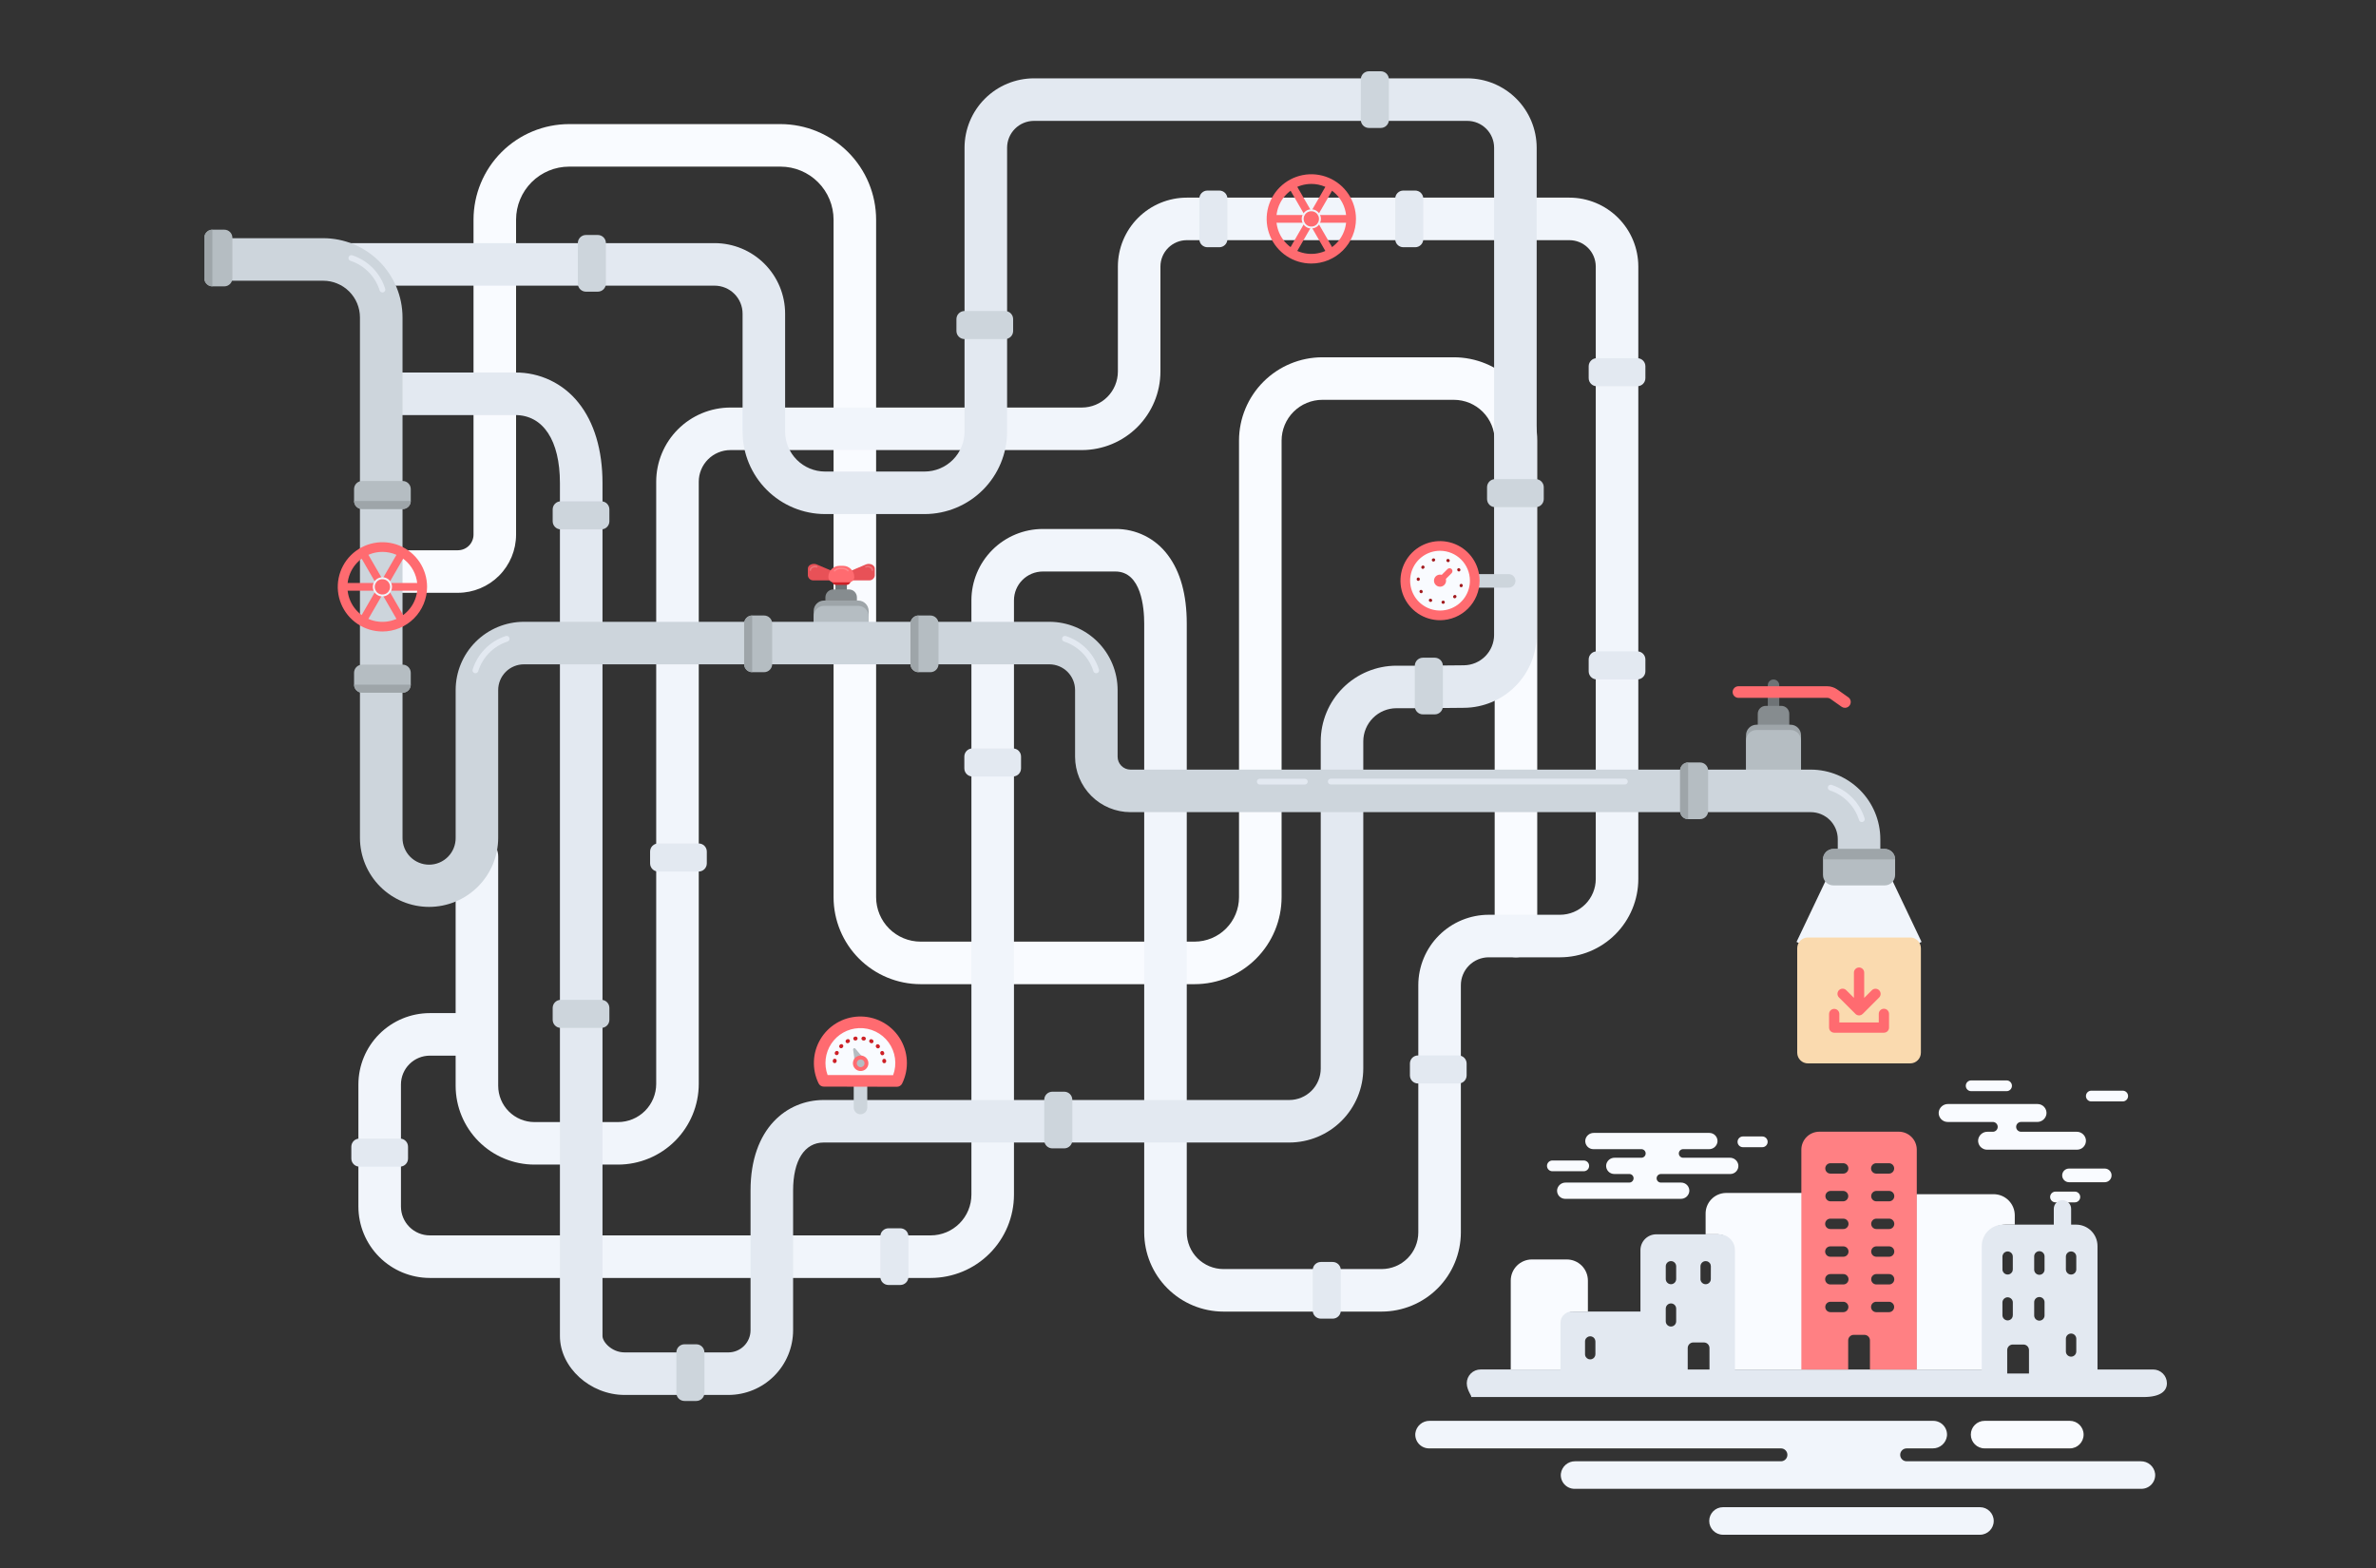<svg width="500" height="330" viewBox="0 0 500 330" fill="none" xmlns="http://www.w3.org/2000/svg">
<rect x="0" y="0" width="500" height="330" fill="#333333" stroke="none"/>
<g clip-path="url(#clip0_338_2114)">
<path d="M323.493 92.725V196.994C323.493 198.181 323.022 199.32 322.182 200.16C321.342 200.999 320.203 201.471 319.015 201.471C317.828 201.471 316.689 200.999 315.849 200.16C315.009 199.32 314.537 198.181 314.537 196.994V92.725C314.535 90.451 313.63 88.271 312.021 86.662C310.412 85.055 308.232 84.15 305.957 84.147H278.279C276.004 84.149 273.822 85.054 272.213 86.662C270.604 88.27 269.698 90.45 269.695 92.725V188.832C269.689 193.683 267.759 198.333 264.328 201.763C260.896 205.193 256.245 207.123 251.392 207.128H193.718C188.866 207.123 184.213 205.194 180.782 201.764C177.35 198.334 175.419 193.683 175.413 188.832V46.227C175.411 43.269 174.234 40.433 172.142 38.341C170.05 36.249 167.214 35.072 164.255 35.069H119.762C116.803 35.072 113.966 36.249 111.874 38.341C109.781 40.433 108.605 43.269 108.601 46.227V112.515C108.599 115.76 107.308 118.872 105.014 121.167C102.719 123.463 99.607 124.755 96.361 124.76H83.737C82.549 124.76 81.41 124.288 80.57 123.449C79.731 122.609 79.259 121.471 79.259 120.283C79.259 119.096 79.731 117.958 80.57 117.118C81.41 116.279 82.549 115.807 83.737 115.807H96.361C97.232 115.805 98.067 115.458 98.683 114.841C99.299 114.225 99.645 113.39 99.646 112.519V46.227C99.652 40.896 101.773 35.784 105.544 32.014C109.316 28.245 114.429 26.124 119.762 26.118H164.255C169.588 26.125 174.7 28.246 178.471 32.016C182.242 35.787 184.362 40.898 184.368 46.23V188.832C184.372 191.31 185.358 193.685 187.111 195.436C188.864 197.188 191.24 198.173 193.718 198.175H251.389C253.866 198.172 256.242 197.187 257.994 195.436C259.746 193.684 260.732 191.309 260.735 188.832V92.725C260.741 88.076 262.592 83.619 265.881 80.333C269.17 77.046 273.629 75.198 278.279 75.194H305.96C310.609 75.2 315.066 77.049 318.352 80.336C321.639 83.622 323.488 88.078 323.493 92.725V92.725Z" fill="#F9FBFF"/>
<path d="M330.259 41.593H249.752C245.906 41.597 242.219 43.126 239.5 45.844C236.78 48.562 235.25 52.248 235.245 56.092V78.189C235.243 80.199 234.444 82.127 233.022 83.548C231.6 84.97 229.672 85.769 227.661 85.77H153.712C149.57 85.775 145.6 87.421 142.671 90.348C139.742 93.276 138.094 97.245 138.089 101.385V228.116C138.088 230.245 137.241 232.287 135.735 233.794C134.229 235.3 132.187 236.147 130.057 236.15H112.467C110.444 236.147 108.505 235.342 107.075 233.911C105.645 232.481 104.841 230.542 104.839 228.519V180.269C104.839 179.081 104.367 177.943 103.528 177.103C102.688 176.264 101.549 175.792 100.361 175.792C99.174 175.792 98.035 176.264 97.195 177.103C96.355 177.943 95.883 179.081 95.883 180.269V213.219H90.445C86.461 213.223 82.641 214.808 79.825 217.625C77.008 220.441 75.424 224.26 75.42 228.243V253.935C75.425 257.917 77.01 261.734 79.826 264.55C82.643 267.366 86.462 268.95 90.445 268.955H195.86C200.505 268.949 204.958 267.102 208.241 263.818C211.525 260.535 213.372 256.083 213.377 251.44V126.351C213.378 124.741 214.018 123.198 215.157 122.06C216.296 120.921 217.84 120.281 219.45 120.28H234.716C240.194 120.28 240.784 127.939 240.784 131.235V259.372C240.79 263.791 242.549 268.026 245.675 271.15C248.801 274.274 253.038 276.032 257.458 276.036H290.748C295.168 276.032 299.406 274.275 302.531 271.151C305.657 268.027 307.416 263.791 307.422 259.372V207.334C307.424 205.779 308.043 204.29 309.143 203.191C310.243 202.093 311.733 201.475 313.288 201.474H328.285C332.654 201.468 336.843 199.73 339.932 196.641C343.021 193.552 344.759 189.364 344.763 184.996V56.092C344.759 52.248 343.23 48.562 340.51 45.844C337.791 43.126 334.104 41.597 330.259 41.593V41.593ZM335.808 184.997C335.806 186.991 335.013 188.903 333.602 190.314C332.192 191.725 330.28 192.519 328.285 192.522H313.288C309.359 192.525 305.592 194.087 302.813 196.864C300.035 199.641 298.471 203.406 298.466 207.334V259.372C298.464 261.417 297.649 263.377 296.203 264.823C294.756 266.269 292.795 267.082 290.749 267.084H257.46C255.414 267.082 253.452 266.269 252.005 264.824C250.558 263.378 249.743 261.417 249.74 259.372V131.235C249.74 125.155 248.397 120.3 245.743 116.8C244.468 115.082 242.804 113.69 240.887 112.739C238.97 111.788 236.856 111.304 234.716 111.327H219.45C215.465 111.331 211.645 112.915 208.827 115.732C206.01 118.549 204.425 122.368 204.421 126.351V251.435C204.419 253.704 203.516 255.88 201.911 257.486C200.307 259.091 198.131 259.995 195.86 259.999H90.445C88.836 259.997 87.293 259.357 86.156 258.219C85.018 257.082 84.378 255.54 84.376 253.931V228.239C84.378 226.631 85.018 225.088 86.156 223.951C87.293 222.813 88.836 222.174 90.445 222.172H95.883V228.52C95.89 232.915 97.639 237.128 100.748 240.236C103.856 243.344 108.071 245.093 112.467 245.099H130.057C134.561 245.093 138.879 243.301 142.064 240.117C145.248 236.933 147.04 232.616 147.045 228.113V101.385C147.047 99.618 147.75 97.925 149 96.676C150.25 95.427 151.945 94.725 153.712 94.723H227.661C232.046 94.719 236.25 92.975 239.351 89.875C242.451 86.776 244.195 82.573 244.2 78.189V56.092C244.202 54.621 244.787 53.211 245.828 52.171C246.869 51.131 248.281 50.547 249.752 50.546H330.259C331.73 50.547 333.141 51.131 334.181 52.171C335.222 53.211 335.807 54.621 335.808 56.092V184.997Z" fill="#F1F5FB"/>
<path d="M384.76 184.152L378.057 198.234L379.159 198.759L385.862 184.677L384.76 184.152Z" fill="#F1F5FB"/>
<path d="M397.669 184.155L396.566 184.679L403.269 198.762L404.372 198.237L397.669 184.155Z" fill="#F1F5FB"/>
<path d="M323.375 31.089V133.607C323.363 137.651 321.761 141.528 318.915 144.401C316.069 147.274 312.207 148.914 308.163 148.965L298.92 149.051H293.864C292.015 149.054 290.242 149.79 288.934 151.097C287.626 152.405 286.89 154.177 286.887 156.026V224.881C286.883 229.01 285.241 232.968 282.321 235.887C279.401 238.807 275.442 240.45 271.312 240.455H173.332C169.302 240.455 166.9 244.227 166.9 250.547V279.965C166.896 283.574 165.46 287.034 162.907 289.586C160.355 292.138 156.894 293.573 153.284 293.578H131.445C124.192 293.578 117.829 287.787 117.829 281.183V101.65C117.829 92.697 114.308 87.354 108.413 87.354H80.63C79.442 87.354 78.303 86.882 77.464 86.043C76.624 85.203 76.152 84.065 76.152 82.877C76.152 81.69 76.624 80.552 77.464 79.712C78.303 78.873 79.442 78.401 80.63 78.401H108.416C110.973 78.375 113.501 78.933 115.808 80.033C118.115 81.134 120.14 82.747 121.728 84.75C125.034 88.859 126.788 94.707 126.788 101.652V281.187C126.788 282.395 128.709 284.625 131.447 284.625H153.283C154.518 284.623 155.701 284.131 156.574 283.258C157.448 282.385 157.939 281.202 157.942 279.967V250.55C157.942 237.393 165.667 231.505 173.328 231.505H271.315C273.07 231.502 274.753 230.804 275.994 229.563C277.235 228.321 277.932 226.638 277.933 224.884V156.026C277.939 151.804 279.619 147.757 282.606 144.771C285.592 141.786 289.641 140.106 293.864 140.1H298.855L308.075 140.015C309.761 139.993 311.372 139.31 312.559 138.111C313.745 136.913 314.413 135.296 314.417 133.61V31.089C314.416 29.592 313.821 28.157 312.762 27.098C311.704 26.039 310.269 25.443 308.771 25.441H217.581C216.083 25.443 214.648 26.039 213.588 27.098C212.529 28.156 211.933 29.592 211.931 31.089V90.837C211.926 95.438 210.095 99.849 206.841 103.102C203.587 106.355 199.175 108.185 194.573 108.191H173.625C169.023 108.185 164.611 106.355 161.357 103.102C158.103 99.849 156.272 95.438 156.267 90.837V66.001C156.265 64.443 155.645 62.949 154.543 61.847C153.442 60.745 151.948 60.124 150.389 60.121H73.148C71.96 60.121 70.821 59.649 69.981 58.81C69.142 57.97 68.67 56.832 68.67 55.644C68.67 54.457 69.142 53.318 69.981 52.479C70.821 51.639 71.96 51.168 73.148 51.168H150.386C154.319 51.173 158.09 52.738 160.871 55.518C163.651 58.299 165.215 62.069 165.219 66.001V90.837C165.222 93.065 166.109 95.201 167.684 96.776C169.26 98.352 171.397 99.238 173.625 99.241H194.573C196.801 99.237 198.937 98.35 200.512 96.775C202.087 95.2 202.973 93.065 202.975 90.837V31.089C202.98 27.218 204.521 23.507 207.259 20.77C209.997 18.033 213.709 16.493 217.581 16.488H308.774C312.645 16.493 316.357 18.033 319.094 20.77C321.832 23.508 323.371 27.219 323.375 31.089V31.089Z" fill="#E3E9F1"/>
<path d="M317.389 123.674H309.361C309.166 123.686 308.971 123.659 308.787 123.593C308.603 123.527 308.435 123.424 308.292 123.291C308.15 123.157 308.036 122.996 307.959 122.817C307.881 122.638 307.841 122.445 307.841 122.249C307.841 122.054 307.881 121.861 307.959 121.682C308.036 121.503 308.15 121.341 308.292 121.208C308.435 121.074 308.603 120.972 308.787 120.906C308.971 120.84 309.166 120.812 309.361 120.825H317.389C317.584 120.812 317.779 120.84 317.963 120.906C318.147 120.972 318.315 121.074 318.458 121.208C318.6 121.341 318.714 121.503 318.792 121.682C318.869 121.861 318.909 122.054 318.909 122.249C318.909 122.445 318.869 122.638 318.792 122.817C318.714 122.996 318.6 123.157 318.458 123.291C318.315 123.424 318.147 123.527 317.963 123.593C317.779 123.659 317.584 123.686 317.389 123.674V123.674Z" fill="#CDD5DC"/>
<path d="M403.821 198.498H378.61L385.313 184.416H397.118L403.821 198.498Z" fill="#F1F5FB"/>
<path d="M401.969 197.302H380.462C379.214 197.302 378.203 198.313 378.203 199.56V221.545C378.203 222.792 379.214 223.803 380.462 223.803H401.969C403.217 223.803 404.228 222.792 404.228 221.545V199.56C404.228 198.313 403.217 197.302 401.969 197.302Z" fill="#FADAAF"/>
<path d="M181.084 234.512C180.705 234.512 180.342 234.361 180.074 234.094C179.807 233.826 179.656 233.463 179.656 233.085V225.062C179.68 224.7 179.84 224.361 180.105 224.113C180.369 223.865 180.718 223.728 181.081 223.728C181.444 223.728 181.793 223.865 182.057 224.113C182.322 224.361 182.482 224.7 182.506 225.062V233.088C182.505 233.465 182.355 233.826 182.089 234.093C181.822 234.36 181.461 234.51 181.084 234.512V234.512Z" fill="#CDD5DC"/>
<path d="M173.356 227.471C172.719 226.164 172.426 224.717 172.503 223.265C172.581 221.813 173.027 220.405 173.799 219.173C174.571 217.942 175.644 216.927 176.917 216.224C178.191 215.521 179.622 215.154 181.076 215.157C182.53 215.16 183.959 215.534 185.23 216.241C186.5 216.949 187.569 217.969 188.336 219.204C189.103 220.439 189.543 221.849 189.614 223.301C189.685 224.753 189.386 226.199 188.744 227.503L173.356 227.471Z" fill="#F9FBFF"/>
<path d="M188.743 228.722L173.356 228.69C173.127 228.689 172.904 228.625 172.711 228.504C172.517 228.382 172.362 228.21 172.262 228.005C171.55 226.544 171.213 224.929 171.281 223.306C171.349 221.683 171.821 220.102 172.653 218.707C173.484 217.311 174.651 216.145 176.046 215.312C177.442 214.479 179.023 214.007 180.646 213.938C182.344 213.867 184.031 214.238 185.541 215.016C187.052 215.794 188.333 216.952 189.261 218.375C190.188 219.798 190.729 221.438 190.83 223.134C190.932 224.83 190.59 226.522 189.839 228.046C189.737 228.249 189.581 228.42 189.387 228.54C189.194 228.659 188.971 228.722 188.743 228.722V228.722ZM174.165 226.25L187.947 226.279C188.369 225.143 188.504 223.92 188.338 222.719C188.173 221.518 187.714 220.377 187 219.397C186.287 218.417 185.342 217.628 184.25 217.102C183.158 216.575 181.952 216.327 180.741 216.379C179.586 216.429 178.458 216.751 177.451 217.318C176.443 217.886 175.584 218.683 174.942 219.645C174.301 220.607 173.896 221.707 173.76 222.855C173.624 224.003 173.761 225.167 174.16 226.252L174.165 226.25Z" fill="#FF6B70"/>
<path d="M275.95 55.462C274.092 55.462 272.275 54.911 270.729 53.879C269.184 52.846 267.979 51.379 267.268 49.662C266.557 47.946 266.371 46.057 266.733 44.234C267.096 42.412 267.991 40.738 269.305 39.424C270.62 38.11 272.294 37.215 274.117 36.853C275.94 36.49 277.83 36.676 279.547 37.388C281.264 38.099 282.732 39.303 283.764 40.848C284.797 42.393 285.348 44.209 285.348 46.067C285.345 48.558 284.354 50.946 282.592 52.707C280.831 54.468 278.442 55.459 275.95 55.462V55.462ZM275.95 38.71C274.494 38.71 273.07 39.142 271.859 39.95C270.648 40.759 269.704 41.909 269.147 43.254C268.589 44.6 268.444 46.08 268.728 47.508C269.012 48.936 269.713 50.248 270.743 51.277C271.773 52.307 273.085 53.008 274.514 53.292C275.942 53.576 277.423 53.43 278.769 52.873C280.114 52.316 281.264 51.372 282.074 50.162C282.883 48.951 283.315 47.528 283.315 46.072C283.313 44.119 282.537 42.247 281.156 40.867C279.776 39.486 277.903 38.709 275.95 38.707V38.71Z" fill="#FF6B70"/>
<path d="M284.331 46.881H267.574C267.467 46.881 267.361 46.86 267.262 46.819C267.163 46.779 267.074 46.719 266.998 46.643C266.923 46.568 266.863 46.478 266.822 46.379C266.781 46.28 266.76 46.175 266.76 46.068C266.76 45.961 266.781 45.855 266.822 45.756C266.863 45.658 266.923 45.568 266.998 45.492C267.074 45.417 267.163 45.357 267.262 45.316C267.361 45.275 267.467 45.254 267.574 45.254H284.331C284.547 45.254 284.754 45.34 284.906 45.492C285.059 45.645 285.145 45.852 285.145 46.068C285.145 46.283 285.059 46.49 284.906 46.643C284.754 46.796 284.547 46.881 284.331 46.881V46.881Z" fill="#FF6B70"/>
<path d="M280.142 54.139C279.999 54.139 279.858 54.101 279.734 54.03C279.61 53.958 279.507 53.855 279.435 53.731L271.056 39.219C270.953 39.033 270.928 38.813 270.985 38.608C271.042 38.403 271.178 38.228 271.362 38.122C271.547 38.015 271.766 37.985 271.972 38.038C272.179 38.091 272.356 38.223 272.466 38.405L280.846 52.916C280.899 53.008 280.934 53.111 280.948 53.217C280.961 53.323 280.954 53.431 280.926 53.534C280.898 53.637 280.85 53.734 280.785 53.819C280.72 53.903 280.638 53.974 280.545 54.028C280.423 54.099 280.284 54.138 280.142 54.139Z" fill="#FF6B70"/>
<path d="M271.76 54.139C271.617 54.139 271.476 54.101 271.353 54.029C271.229 53.958 271.126 53.855 271.055 53.731C270.984 53.608 270.946 53.467 270.946 53.325C270.946 53.182 270.984 53.041 271.056 52.918L279.435 38.407C279.545 38.225 279.723 38.093 279.929 38.04C280.136 37.987 280.355 38.017 280.539 38.124C280.724 38.23 280.859 38.405 280.916 38.61C280.974 38.815 280.948 39.035 280.845 39.222L272.466 53.729C272.395 53.853 272.292 53.957 272.168 54.029C272.044 54.101 271.903 54.139 271.76 54.139V54.139Z" fill="#FF6B70"/>
<path d="M275.95 48.087C275.55 48.088 275.16 47.969 274.827 47.747C274.495 47.526 274.236 47.21 274.083 46.841C273.93 46.472 273.89 46.066 273.967 45.674C274.045 45.282 274.238 44.922 274.52 44.639C274.803 44.357 275.163 44.164 275.555 44.086C275.947 44.008 276.353 44.048 276.722 44.201C277.092 44.354 277.407 44.613 277.629 44.945C277.851 45.277 277.97 45.668 277.97 46.067C277.969 46.603 277.756 47.116 277.378 47.495C276.999 47.874 276.486 48.087 275.95 48.087V48.087ZM275.95 44.455C275.631 44.455 275.319 44.549 275.054 44.726C274.788 44.904 274.582 45.156 274.46 45.45C274.337 45.745 274.306 46.069 274.368 46.382C274.43 46.695 274.584 46.982 274.809 47.208C275.035 47.434 275.322 47.587 275.635 47.649C275.948 47.712 276.273 47.68 276.568 47.557C276.862 47.435 277.114 47.229 277.292 46.964C277.469 46.698 277.563 46.386 277.563 46.067C277.563 45.64 277.393 45.23 277.091 44.927C276.788 44.625 276.378 44.455 275.95 44.455Z" fill="#F1F5FB"/>
<path d="M336.027 142.991H344.546C345.489 142.991 346.254 142.227 346.254 141.284V138.793C346.254 137.85 345.489 137.086 344.546 137.086H336.027C335.084 137.086 334.319 137.85 334.319 138.793V141.284C334.319 142.227 335.084 142.991 336.027 142.991Z" fill="#E3E9F1"/>
<path d="M336.027 81.287H344.546C345.489 81.287 346.254 80.522 346.254 79.579V77.089C346.254 76.146 345.489 75.382 344.546 75.382H336.027C335.084 75.382 334.319 76.146 334.319 77.089V79.579C334.319 80.522 335.084 81.287 336.027 81.287Z" fill="#E3E9F1"/>
<path d="M298.407 228.032H306.926C307.869 228.032 308.634 227.267 308.634 226.324V223.834C308.634 222.891 307.869 222.126 306.926 222.126H298.407C297.464 222.126 296.699 222.891 296.699 223.834V226.324C296.699 227.267 297.464 228.032 298.407 228.032Z" fill="#E3E9F1"/>
<path d="M75.64 245.53H84.158C85.102 245.53 85.866 244.766 85.866 243.823V241.333C85.866 240.39 85.102 239.625 84.158 239.625H75.64C74.696 239.625 73.932 240.39 73.932 241.333V243.823C73.932 244.766 74.696 245.53 75.64 245.53Z" fill="#E3E9F1"/>
<path d="M138.513 183.42H147.031C147.975 183.42 148.739 182.655 148.739 181.712V179.222C148.739 178.279 147.975 177.515 147.031 177.515H138.513C137.569 177.515 136.805 178.279 136.805 179.222V181.712C136.805 182.655 137.569 183.42 138.513 183.42Z" fill="#E3E9F1"/>
<path d="M204.64 163.42H213.158C214.101 163.42 214.866 162.655 214.866 161.712V159.222C214.866 158.279 214.101 157.515 213.158 157.515H204.64C203.696 157.515 202.932 158.279 202.932 159.222V161.712C202.932 162.655 203.696 163.42 204.64 163.42Z" fill="#E3E9F1"/>
<path d="M276.249 267.301V275.817C276.249 276.76 277.014 277.524 277.957 277.524H280.448C281.391 277.524 282.156 276.76 282.156 275.817V267.301C282.156 266.358 281.391 265.593 280.448 265.593H277.957C277.014 265.593 276.249 266.358 276.249 267.301Z" fill="#E3E9F1"/>
<path d="M185.256 260.213V268.729C185.256 269.672 186.021 270.437 186.964 270.437H189.455C190.398 270.437 191.163 269.672 191.163 268.729V260.213C191.163 259.27 190.398 258.506 189.455 258.506H186.964C186.021 258.506 185.256 259.27 185.256 260.213Z" fill="#E3E9F1"/>
<path d="M293.606 41.809V50.325C293.606 51.268 294.371 52.033 295.314 52.033H297.806C298.749 52.033 299.514 51.268 299.514 50.325V41.809C299.514 40.867 298.749 40.102 297.806 40.102H295.314C294.371 40.102 293.606 40.867 293.606 41.809Z" fill="#E3E9F1"/>
<path d="M286.366 16.707V25.223C286.366 26.166 287.131 26.93 288.074 26.93H290.565C291.509 26.93 292.273 26.166 292.273 25.223V16.707C292.273 15.764 291.509 14.999 290.565 14.999H288.074C287.131 14.999 286.366 15.764 286.366 16.707Z" fill="#CDD5DC"/>
<path d="M121.599 51.161V59.677C121.599 60.62 122.363 61.385 123.307 61.385H125.798C126.741 61.385 127.506 60.62 127.506 59.677V51.161C127.506 50.218 126.741 49.454 125.798 49.454H123.307C122.363 49.454 121.599 50.218 121.599 51.161Z" fill="#CDD5DC"/>
<path d="M202.977 71.361H211.495C212.438 71.361 213.203 70.596 213.203 69.653V67.163C213.203 66.22 212.438 65.455 211.495 65.455H202.977C202.033 65.455 201.269 66.22 201.269 67.163V69.653C201.269 70.596 202.033 71.361 202.977 71.361Z" fill="#CDD5DC"/>
<path d="M252.387 41.809V50.325C252.387 51.268 253.151 52.033 254.095 52.033H256.586C257.529 52.033 258.294 51.268 258.294 50.325V41.809C258.294 40.867 257.529 40.102 256.586 40.102H254.095C253.151 40.102 252.387 40.867 252.387 41.809Z" fill="#E3E9F1"/>
<path d="M180.976 221.855C180.646 221.484 180.329 221.096 180.011 220.707C179.975 220.658 179.923 220.622 179.863 220.606C179.804 220.59 179.741 220.595 179.685 220.621C179.628 220.646 179.582 220.689 179.555 220.744C179.527 220.799 179.518 220.862 179.531 220.922C179.606 221.418 179.688 221.912 179.745 222.406C179.717 223.115 179.876 223.818 180.205 224.447C180.346 224.67 180.563 224.835 180.816 224.912C181.07 224.988 181.342 224.971 181.583 224.863C181.824 224.755 182.018 224.564 182.13 224.324C182.242 224.085 182.263 223.813 182.191 223.559C181.942 222.894 181.523 222.307 180.976 221.855V221.855Z" fill="#B5BDC2"/>
<path d="M181.113 225C181.787 225 182.333 224.454 182.333 223.78C182.333 223.107 181.787 222.561 181.113 222.561C180.44 222.561 179.894 223.107 179.894 223.78C179.894 224.454 180.44 225 181.113 225Z" fill="#B5BDC2"/>
<path d="M181.117 225.406C180.803 225.406 180.495 225.316 180.231 225.145C179.967 224.974 179.758 224.731 179.629 224.445V224.445C179.485 224.124 179.449 223.765 179.525 223.423C179.602 223.08 179.788 222.771 180.054 222.542C180.321 222.313 180.654 222.176 181.005 222.153C181.356 222.129 181.705 222.219 182 222.41C182.295 222.6 182.521 222.882 182.643 223.211C182.765 223.54 182.778 223.901 182.678 224.238C182.579 224.575 182.373 224.871 182.092 225.081C181.811 225.292 181.469 225.406 181.117 225.406V225.406ZM180.373 224.112C180.439 224.258 180.546 224.382 180.682 224.468C180.819 224.553 180.977 224.596 181.137 224.592C181.298 224.587 181.454 224.535 181.585 224.442C181.716 224.349 181.816 224.22 181.874 224.07C181.931 223.92 181.942 223.756 181.907 223.599C181.871 223.443 181.789 223.3 181.673 223.19C181.556 223.08 181.409 223.006 181.251 222.98C181.092 222.953 180.929 222.973 180.783 223.039C180.586 223.127 180.433 223.29 180.356 223.491C180.279 223.692 180.285 223.915 180.373 224.112V224.112Z" fill="#FF6B70"/>
<path d="M175.62 223.743C175.567 223.74 175.515 223.726 175.468 223.703C175.42 223.68 175.377 223.648 175.342 223.608C175.308 223.568 175.281 223.522 175.264 223.472C175.247 223.422 175.24 223.369 175.244 223.316L175.249 223.272L175.256 223.189C175.265 223.082 175.316 222.984 175.398 222.915C175.48 222.845 175.585 222.811 175.692 222.819H175.697C175.75 222.824 175.802 222.839 175.849 222.864C175.897 222.888 175.939 222.922 175.973 222.963C176.008 223.004 176.033 223.051 176.049 223.102C176.065 223.153 176.071 223.207 176.066 223.26L176.058 223.357C176.05 223.465 176 223.567 175.918 223.639C175.836 223.711 175.729 223.749 175.62 223.743V223.743ZM186.052 223.764C185.954 223.757 185.863 223.715 185.794 223.646C185.725 223.578 185.683 223.486 185.676 223.389L185.668 223.292C185.662 223.238 185.666 223.183 185.681 223.131C185.696 223.079 185.722 223.03 185.756 222.988C185.79 222.945 185.833 222.91 185.88 222.885C185.928 222.859 185.981 222.843 186.035 222.838C186.089 222.833 186.144 222.839 186.196 222.856C186.248 222.872 186.296 222.899 186.337 222.934C186.378 222.969 186.412 223.012 186.437 223.061C186.461 223.11 186.476 223.163 186.479 223.217L186.487 223.323C186.492 223.377 186.485 223.43 186.468 223.481C186.452 223.532 186.425 223.579 186.39 223.62C186.355 223.66 186.313 223.694 186.265 223.718C186.217 223.742 186.165 223.756 186.112 223.76C186.092 223.763 186.072 223.764 186.052 223.764V223.764ZM176.033 222.061C175.987 222.058 175.943 222.047 175.902 222.029C175.803 221.986 175.725 221.905 175.685 221.805C175.646 221.705 175.648 221.593 175.691 221.493L175.717 221.435C175.761 221.334 175.842 221.255 175.943 221.213C176.045 221.171 176.159 221.169 176.261 221.21C176.31 221.228 176.354 221.257 176.392 221.294C176.429 221.33 176.459 221.374 176.48 221.422C176.5 221.471 176.51 221.522 176.51 221.575C176.51 221.627 176.499 221.679 176.478 221.727L176.461 221.765L176.438 221.819C176.404 221.896 176.346 221.961 176.274 222.005C176.201 222.048 176.117 222.068 176.033 222.061V222.061ZM185.651 222.092C185.577 222.087 185.505 222.061 185.444 222.017C185.384 221.974 185.336 221.914 185.307 221.846L185.269 221.761C185.247 221.712 185.235 221.66 185.234 221.606C185.232 221.553 185.241 221.499 185.26 221.449C185.279 221.399 185.308 221.354 185.344 221.315C185.381 221.276 185.425 221.244 185.474 221.222C185.523 221.2 185.575 221.188 185.629 221.187C185.682 221.185 185.735 221.194 185.785 221.213C185.835 221.232 185.881 221.261 185.92 221.297C185.959 221.334 185.991 221.378 186.013 221.427L186.056 221.527C186.098 221.627 186.099 221.739 186.059 221.839C186.019 221.939 185.94 222.019 185.841 222.061C185.781 222.087 185.716 222.097 185.651 222.092V222.092ZM176.966 220.616C176.891 220.61 176.819 220.582 176.758 220.537C176.697 220.492 176.65 220.431 176.622 220.361C176.594 220.291 176.586 220.215 176.599 220.14C176.612 220.066 176.646 219.996 176.696 219.94L176.771 219.858C176.846 219.783 176.948 219.741 177.054 219.74C177.16 219.739 177.262 219.779 177.339 219.853C177.416 219.926 177.461 220.026 177.465 220.132C177.469 220.238 177.431 220.341 177.36 220.42L177.299 220.487C177.257 220.532 177.205 220.568 177.147 220.59C177.09 220.612 177.027 220.621 176.966 220.616V220.616ZM184.726 220.642C184.621 220.634 184.522 220.585 184.453 220.506L184.391 220.438C184.322 220.358 184.287 220.255 184.292 220.15C184.298 220.044 184.344 219.945 184.421 219.874C184.499 219.802 184.601 219.763 184.706 219.765C184.812 219.766 184.912 219.809 184.987 219.884L185.062 219.966C185.116 220.027 185.151 220.102 185.162 220.183C185.173 220.263 185.159 220.345 185.123 220.418C185.087 220.491 185.03 220.551 184.959 220.591C184.888 220.631 184.807 220.649 184.726 220.642V220.642ZM178.318 219.552C178.23 219.545 178.148 219.51 178.082 219.453C178.016 219.395 177.97 219.318 177.951 219.233C177.932 219.147 177.942 219.058 177.978 218.978C178.014 218.898 178.074 218.832 178.151 218.79L178.247 218.738C178.294 218.71 178.347 218.692 178.402 218.685C178.456 218.678 178.511 218.683 178.564 218.698C178.617 218.713 178.666 218.738 178.709 218.773C178.752 218.807 178.787 218.85 178.813 218.899C178.839 218.947 178.854 219 178.859 219.055C178.863 219.11 178.857 219.165 178.84 219.217C178.822 219.269 178.795 219.318 178.758 219.359C178.722 219.4 178.678 219.433 178.628 219.457L178.546 219.501C178.477 219.54 178.397 219.558 178.318 219.552V219.552ZM183.382 219.567C183.324 219.562 183.267 219.545 183.216 219.516L183.134 219.472C183.085 219.448 183.041 219.414 183.005 219.373C182.97 219.332 182.943 219.284 182.926 219.232C182.909 219.18 182.903 219.125 182.908 219.071C182.912 219.017 182.928 218.964 182.954 218.916C182.979 218.867 183.014 218.825 183.057 218.791C183.099 218.756 183.148 218.731 183.2 218.715C183.253 218.7 183.307 218.696 183.362 218.702C183.416 218.709 183.468 218.726 183.515 218.753L183.612 218.806C183.693 218.851 183.756 218.923 183.791 219.009C183.825 219.094 183.83 219.19 183.803 219.278C183.776 219.367 183.72 219.444 183.643 219.496C183.567 219.549 183.475 219.574 183.382 219.567V219.567ZM179.941 218.982C179.842 218.974 179.75 218.93 179.681 218.859C179.612 218.788 179.572 218.694 179.567 218.595C179.562 218.496 179.594 218.399 179.656 218.322C179.718 218.245 179.806 218.193 179.903 218.175L180.008 218.158C180.114 218.143 180.221 218.171 180.306 218.234C180.392 218.297 180.449 218.392 180.466 218.497C180.483 218.602 180.458 218.709 180.397 218.796C180.335 218.883 180.242 218.943 180.138 218.962L180.041 218.978C180.008 218.984 179.974 218.985 179.941 218.982V218.982ZM181.762 218.988C181.749 218.987 181.736 218.986 181.723 218.984L181.628 218.968C181.574 218.96 181.522 218.942 181.476 218.915C181.429 218.887 181.388 218.85 181.356 218.807C181.324 218.763 181.301 218.714 181.288 218.661C181.275 218.608 181.273 218.553 181.281 218.5C181.29 218.446 181.309 218.395 181.338 218.349C181.367 218.303 181.404 218.263 181.449 218.232C181.493 218.201 181.543 218.179 181.596 218.167C181.649 218.155 181.704 218.154 181.757 218.164L181.862 218.182C181.966 218.199 182.06 218.255 182.123 218.34C182.186 218.424 182.214 218.529 182.201 218.634C182.188 218.738 182.135 218.834 182.053 218.9C181.971 218.966 181.867 218.998 181.762 218.988V218.988Z" fill="#CD2026"/>
<path d="M390.422 213.35C390.523 213.461 390.645 213.55 390.782 213.61C390.919 213.671 391.067 213.703 391.216 213.703H391.222H391.229C391.356 213.7 391.482 213.675 391.6 213.628C391.614 213.622 391.628 213.619 391.642 213.613C391.758 213.563 391.863 213.493 391.954 213.406C391.964 213.397 391.977 213.394 391.987 213.385L395.439 209.934C395.641 209.731 395.755 209.456 395.755 209.17C395.755 208.883 395.641 208.609 395.439 208.406C395.236 208.203 394.961 208.09 394.674 208.09C394.388 208.09 394.113 208.203 393.91 208.406L392.297 210.019V204.668C392.289 204.386 392.172 204.119 391.97 203.922C391.769 203.725 391.498 203.615 391.216 203.615C390.934 203.615 390.663 203.725 390.461 203.922C390.26 204.119 390.142 204.386 390.135 204.668V210.008L388.518 208.394C388.315 208.191 388.04 208.077 387.754 208.077C387.467 208.077 387.192 208.191 386.989 208.394C386.787 208.597 386.673 208.871 386.673 209.158C386.673 209.444 386.787 209.719 386.989 209.922L390.422 213.35Z" fill="#FF6B70"/>
<path d="M396.444 212.299C396.157 212.299 395.883 212.412 395.68 212.615C395.477 212.818 395.363 213.092 395.363 213.379V215.182H387.068V213.379C387.061 213.097 386.944 212.829 386.742 212.633C386.54 212.436 386.269 212.326 385.987 212.326C385.705 212.326 385.435 212.436 385.233 212.633C385.031 212.829 384.914 213.097 384.906 213.379V216.26C384.906 216.547 385.02 216.822 385.223 217.024C385.426 217.227 385.701 217.341 385.988 217.341H396.444C396.731 217.341 397.006 217.227 397.208 217.024C397.411 216.822 397.525 216.547 397.525 216.26V213.379C397.525 213.092 397.411 212.817 397.208 212.615C397.006 212.412 396.731 212.299 396.444 212.299V212.299Z" fill="#FF6B70"/>
<path d="M303.037 129.51C307.072 129.51 310.344 126.24 310.344 122.205C310.344 118.171 307.072 114.9 303.037 114.9C299.001 114.9 295.729 118.171 295.729 122.205C295.729 126.24 299.001 129.51 303.037 129.51Z" fill="#F9FBFF"/>
<path d="M303.036 130.528C301.389 130.528 299.78 130.04 298.411 129.126C297.041 128.211 295.974 126.911 295.344 125.391C294.714 123.87 294.549 122.196 294.87 120.582C295.191 118.967 295.984 117.484 297.148 116.32C298.312 115.156 299.796 114.363 301.411 114.042C303.026 113.721 304.7 113.886 306.221 114.516C307.742 115.146 309.043 116.212 309.957 117.581C310.872 118.95 311.361 120.559 311.361 122.205C311.358 124.412 310.48 126.527 308.92 128.087C307.359 129.648 305.243 130.525 303.036 130.528V130.528ZM303.036 115.918C301.792 115.918 300.576 116.287 299.541 116.977C298.507 117.668 297.701 118.65 297.225 119.799C296.748 120.948 296.624 122.213 296.866 123.432C297.109 124.652 297.708 125.772 298.588 126.652C299.468 127.531 300.588 128.13 301.808 128.373C303.029 128.615 304.293 128.491 305.443 128.015C306.592 127.539 307.574 126.733 308.265 125.699C308.956 124.664 309.325 123.449 309.325 122.205C309.323 120.538 308.66 118.94 307.481 117.762C306.302 116.583 304.703 115.92 303.036 115.918V115.918Z" fill="#FF6B70"/>
<path d="M303.658 127.077C303.577 127.072 303.5 127.037 303.442 126.978C303.385 126.92 303.352 126.842 303.348 126.76C303.345 126.678 303.373 126.598 303.426 126.535C303.478 126.472 303.552 126.431 303.634 126.42L303.679 126.413C303.764 126.404 303.849 126.428 303.917 126.48C303.984 126.532 304.029 126.608 304.042 126.692C304.055 126.776 304.035 126.862 303.986 126.932C303.937 127.002 303.863 127.05 303.779 127.067L303.727 127.074C303.704 127.078 303.681 127.079 303.658 127.077V127.077ZM301.034 126.681C300.993 126.678 300.952 126.667 300.914 126.649L300.864 126.625C300.826 126.606 300.791 126.579 300.762 126.547C300.734 126.514 300.712 126.476 300.698 126.435C300.684 126.394 300.678 126.35 300.681 126.307C300.684 126.264 300.695 126.221 300.715 126.182C300.734 126.143 300.761 126.109 300.793 126.08C300.826 126.052 300.864 126.03 300.905 126.016C300.946 126.002 300.99 125.996 301.033 125.999C301.076 126.002 301.119 126.013 301.158 126.032L301.197 126.052C301.267 126.085 301.323 126.141 301.356 126.211C301.388 126.28 301.396 126.359 301.376 126.434C301.357 126.508 301.312 126.574 301.25 126.619C301.187 126.664 301.111 126.686 301.034 126.681V126.681ZM306.099 125.918C306.056 125.915 306.014 125.904 305.976 125.886C305.937 125.867 305.902 125.841 305.874 125.809C305.815 125.744 305.784 125.658 305.789 125.571C305.793 125.483 305.832 125.401 305.897 125.342L305.929 125.313C305.959 125.28 305.997 125.253 306.038 125.235C306.08 125.217 306.125 125.208 306.17 125.208C306.215 125.208 306.26 125.217 306.302 125.235C306.343 125.253 306.381 125.279 306.412 125.312C306.443 125.346 306.466 125.385 306.482 125.427C306.497 125.47 306.503 125.515 306.5 125.56C306.497 125.606 306.485 125.65 306.464 125.69C306.443 125.73 306.414 125.766 306.379 125.794L306.337 125.833C306.272 125.891 306.187 125.922 306.099 125.918ZM299.046 124.851C298.992 124.847 298.94 124.831 298.894 124.803C298.848 124.775 298.81 124.736 298.782 124.689L298.755 124.642C298.712 124.566 298.7 124.475 298.724 124.391C298.747 124.306 298.803 124.234 298.879 124.191C298.955 124.147 299.045 124.136 299.13 124.159C299.215 124.182 299.287 124.238 299.33 124.314L299.352 124.353C299.396 124.428 299.408 124.518 299.386 124.602C299.365 124.687 299.31 124.759 299.235 124.804C299.179 124.838 299.112 124.855 299.046 124.851V124.851ZM307.462 123.585C307.445 123.584 307.427 123.581 307.41 123.578C307.368 123.568 307.328 123.55 307.292 123.525C307.257 123.5 307.227 123.468 307.204 123.431C307.18 123.395 307.165 123.354 307.157 123.311C307.15 123.268 307.151 123.224 307.161 123.182L307.171 123.134C307.191 123.048 307.243 122.974 307.317 122.927C307.392 122.88 307.481 122.864 307.567 122.884C307.653 122.903 307.727 122.956 307.774 123.03C307.821 123.104 307.836 123.194 307.817 123.279L307.806 123.327C307.788 123.404 307.744 123.472 307.681 123.519C307.619 123.567 307.541 123.59 307.462 123.585V123.585ZM298.433 122.249C298.345 122.243 298.264 122.202 298.206 122.136C298.148 122.071 298.119 121.984 298.125 121.897V121.841C298.132 121.755 298.173 121.675 298.239 121.619C298.305 121.563 298.389 121.535 298.476 121.54H298.482C298.526 121.544 298.568 121.556 298.606 121.576C298.645 121.596 298.679 121.623 298.707 121.657C298.735 121.69 298.756 121.728 298.769 121.77C298.782 121.811 298.787 121.855 298.783 121.898V121.941C298.777 122.028 298.737 122.109 298.671 122.167C298.606 122.225 298.52 122.254 298.433 122.249V122.249ZM307.029 120.276C306.966 120.281 306.902 120.268 306.846 120.238C306.79 120.208 306.743 120.163 306.712 120.107L306.691 120.071C306.647 119.995 306.635 119.905 306.657 119.82C306.679 119.735 306.734 119.663 306.81 119.619C306.886 119.574 306.976 119.562 307.061 119.584C307.146 119.607 307.218 119.662 307.262 119.737L307.291 119.786C307.318 119.834 307.332 119.889 307.332 119.944C307.333 119.999 307.319 120.053 307.293 120.102C307.267 120.151 307.23 120.192 307.184 120.223C307.137 120.253 307.084 120.271 307.029 120.276V120.276ZM299.396 119.725C299.33 119.721 299.266 119.697 299.214 119.655C299.18 119.629 299.151 119.595 299.13 119.558C299.109 119.52 299.095 119.478 299.089 119.435C299.084 119.392 299.087 119.348 299.099 119.306C299.111 119.265 299.13 119.225 299.157 119.191L299.193 119.147C299.22 119.112 299.254 119.083 299.293 119.062C299.331 119.04 299.373 119.027 299.417 119.022C299.461 119.017 299.505 119.021 299.547 119.033C299.59 119.046 299.629 119.067 299.663 119.094C299.697 119.122 299.725 119.157 299.746 119.196C299.767 119.235 299.779 119.277 299.783 119.321C299.787 119.365 299.782 119.409 299.769 119.451C299.755 119.493 299.734 119.532 299.705 119.565L299.679 119.598C299.645 119.641 299.602 119.675 299.553 119.697C299.503 119.719 299.449 119.728 299.395 119.725H299.396ZM301.615 118.183C301.538 118.177 301.466 118.145 301.411 118.092C301.355 118.038 301.32 117.967 301.311 117.891C301.302 117.815 301.32 117.737 301.362 117.673C301.404 117.608 301.467 117.56 301.54 117.537L301.588 117.522C301.672 117.496 301.763 117.504 301.84 117.545C301.918 117.586 301.976 117.656 302.002 117.74C302.028 117.824 302.02 117.914 301.979 117.992C301.938 118.069 301.868 118.128 301.784 118.154L301.738 118.169C301.698 118.181 301.657 118.186 301.615 118.183V118.183ZM304.696 118.306C304.67 118.302 304.645 118.295 304.621 118.285L304.58 118.269C304.499 118.237 304.433 118.173 304.398 118.093C304.363 118.012 304.361 117.921 304.393 117.84C304.425 117.758 304.489 117.692 304.569 117.657C304.65 117.622 304.741 117.621 304.822 117.653L304.874 117.674C304.949 117.704 305.01 117.761 305.045 117.834C305.081 117.907 305.089 117.99 305.067 118.068C305.046 118.145 304.996 118.213 304.928 118.257C304.861 118.301 304.779 118.318 304.699 118.306H304.696Z" fill="#A1191D"/>
<path d="M302.995 122.853C302.875 122.853 302.757 122.817 302.657 122.75C302.556 122.683 302.478 122.587 302.432 122.476C302.386 122.364 302.374 122.242 302.397 122.124C302.421 122.005 302.479 121.897 302.564 121.811L304.613 119.762C304.728 119.647 304.883 119.583 305.045 119.583C305.207 119.583 305.362 119.647 305.477 119.762C305.591 119.876 305.655 120.032 305.655 120.193C305.655 120.355 305.591 120.511 305.477 120.625L303.427 122.674C303.313 122.789 303.157 122.853 302.995 122.853V122.853Z" fill="#FF6B70"/>
<path d="M303.036 123.477C303.739 123.477 304.308 122.907 304.308 122.205C304.308 121.502 303.739 120.933 303.036 120.933C302.333 120.933 301.764 121.502 301.764 122.205C301.764 122.907 302.333 123.477 303.036 123.477Z" fill="#FF6B70"/>
<path d="M367.792 290.516V290.521H367.215C367.214 290.52 367.214 290.519 367.214 290.519C367.214 290.518 367.214 290.517 367.215 290.516H367.792Z" fill="#F9FBFF"/>
<path d="M450.507 307.539H401.228C400.868 307.539 400.523 307.396 400.269 307.142C400.014 306.887 399.871 306.542 399.871 306.183V306.183C399.871 305.823 400.014 305.478 400.269 305.224C400.523 304.97 400.868 304.827 401.228 304.827H406.702C407.438 304.839 408.153 304.579 408.709 304.096C409.265 303.613 409.623 302.942 409.713 302.212C409.753 301.809 409.708 301.402 409.581 301.018C409.454 300.634 409.248 300.28 408.976 299.98C408.704 299.68 408.373 299.441 408.002 299.277C407.632 299.113 407.232 299.028 406.827 299.028H300.851C300.115 299.016 299.401 299.276 298.845 299.759C298.289 300.241 297.931 300.912 297.84 301.642C297.8 302.045 297.845 302.452 297.972 302.836C298.099 303.221 298.305 303.574 298.577 303.874C298.849 304.174 299.181 304.414 299.551 304.578C299.921 304.742 300.322 304.827 300.726 304.827H374.783C374.961 304.827 375.137 304.862 375.301 304.93C375.466 304.998 375.615 305.098 375.741 305.224C375.866 305.35 375.966 305.5 376.034 305.664C376.101 305.829 376.136 306.005 376.135 306.183V306.183C376.136 306.361 376.101 306.537 376.034 306.701C375.966 306.866 375.866 307.015 375.741 307.141C375.615 307.267 375.466 307.367 375.301 307.435C375.137 307.504 374.961 307.539 374.783 307.539H331.476C330.74 307.526 330.025 307.787 329.469 308.269C328.914 308.752 328.556 309.423 328.465 310.153C328.425 310.556 328.47 310.962 328.597 311.347C328.724 311.731 328.93 312.085 329.202 312.385C329.474 312.685 329.806 312.924 330.176 313.088C330.546 313.253 330.946 313.337 331.351 313.337H450.632C451.037 313.337 451.437 313.252 451.807 313.088C452.177 312.924 452.508 312.685 452.78 312.385C453.052 312.085 453.258 311.732 453.385 311.348C453.512 310.964 453.557 310.557 453.518 310.154C453.427 309.424 453.07 308.753 452.514 308.27C451.958 307.787 451.244 307.527 450.507 307.539V307.539Z" fill="#F1F5FB"/>
<path d="M435.569 299.028H417.636C416.035 299.028 414.736 300.326 414.736 301.927C414.736 303.528 416.035 304.826 417.636 304.826H435.569C437.17 304.826 438.469 303.528 438.469 301.927C438.469 300.326 437.17 299.028 435.569 299.028Z" fill="#F9FBFF"/>
<path d="M416.655 317.202H362.584C360.983 317.202 359.685 318.5 359.685 320.101C359.685 321.702 360.983 323 362.584 323H416.655C418.257 323 419.555 321.702 419.555 320.101C419.555 318.5 418.257 317.202 416.655 317.202Z" fill="#F1F5FB"/>
<path d="M364.021 243.656H354.19C353.951 243.656 353.722 243.561 353.552 243.392C353.383 243.223 353.288 242.994 353.288 242.755V242.755C353.288 242.516 353.383 242.286 353.552 242.117C353.722 241.948 353.951 241.853 354.19 241.853H359.631C360.069 241.862 360.496 241.708 360.827 241.42C361.158 241.132 361.371 240.732 361.424 240.296C361.445 240.059 361.416 239.821 361.34 239.596C361.264 239.371 361.142 239.164 360.982 238.989C360.822 238.814 360.627 238.674 360.409 238.578C360.192 238.482 359.957 238.433 359.719 238.433H335.394C334.955 238.424 334.529 238.579 334.198 238.867C333.866 239.154 333.654 239.555 333.601 239.99C333.58 240.227 333.608 240.465 333.684 240.69C333.76 240.915 333.882 241.122 334.043 241.297C334.203 241.472 334.398 241.612 334.615 241.708C334.833 241.804 335.068 241.853 335.305 241.853H345.409C345.648 241.853 345.877 241.948 346.046 242.117C346.215 242.286 346.31 242.516 346.31 242.755V242.755C346.31 242.994 346.215 243.223 346.046 243.392C345.877 243.561 345.648 243.656 345.409 243.656H339.787C339.348 243.648 338.922 243.802 338.591 244.09C338.259 244.378 338.047 244.778 337.994 245.213C337.973 245.45 338.001 245.688 338.077 245.913C338.153 246.138 338.275 246.345 338.436 246.52C338.596 246.696 338.791 246.836 339.008 246.931C339.226 247.027 339.461 247.077 339.698 247.076H342.872C342.989 247.076 343.106 247.1 343.215 247.145C343.323 247.19 343.422 247.256 343.505 247.339C343.589 247.422 343.654 247.521 343.699 247.63C343.744 247.739 343.768 247.855 343.767 247.973V247.973C343.767 248.215 343.671 248.447 343.5 248.618C343.329 248.789 343.097 248.885 342.854 248.885H329.466C329.027 248.877 328.601 249.031 328.27 249.319C327.938 249.607 327.726 250.007 327.673 250.443C327.652 250.679 327.68 250.918 327.756 251.143C327.832 251.368 327.954 251.574 328.114 251.75C328.275 251.925 328.47 252.065 328.687 252.161C328.905 252.256 329.14 252.306 329.377 252.306H353.702C354.141 252.315 354.567 252.16 354.899 251.873C355.23 251.585 355.443 251.185 355.495 250.749C355.517 250.513 355.488 250.274 355.412 250.049C355.336 249.824 355.214 249.617 355.054 249.442C354.894 249.266 354.699 249.126 354.481 249.031C354.264 248.935 354.029 248.885 353.791 248.885H349.518C349.278 248.885 349.049 248.79 348.88 248.621C348.711 248.452 348.616 248.223 348.616 247.984V247.984C348.616 247.745 348.711 247.516 348.88 247.347C349.049 247.177 349.278 247.083 349.518 247.083H364.111C364.349 247.083 364.584 247.033 364.801 246.937C365.019 246.842 365.214 246.702 365.374 246.526C365.535 246.351 365.657 246.144 365.733 245.919C365.809 245.694 365.837 245.456 365.816 245.219C365.764 244.782 365.552 244.38 365.22 244.091C364.888 243.802 364.461 243.647 364.021 243.656Z" fill="#F9FBFF"/>
<path d="M333.282 244.236H326.676C326.051 244.236 325.544 244.742 325.544 245.367C325.544 245.992 326.051 246.498 326.676 246.498H333.282C333.907 246.498 334.413 245.992 334.413 245.367C334.413 244.742 333.907 244.236 333.282 244.236Z" fill="#F9FBFF"/>
<path d="M446.697 229.543H440.091C439.466 229.543 438.959 230.049 438.959 230.674C438.959 231.299 439.466 231.806 440.091 231.806H446.697C447.322 231.806 447.828 231.299 447.828 230.674C447.828 230.049 447.322 229.543 446.697 229.543Z" fill="#F9FBFF"/>
<path d="M370.849 239.177H366.779C366.154 239.177 365.647 239.684 365.647 240.309C365.647 240.934 366.154 241.44 366.779 241.44H370.849C371.474 241.44 371.981 240.934 371.981 240.309C371.981 239.684 371.474 239.177 370.849 239.177Z" fill="#F9FBFF"/>
<path d="M436.626 250.785H432.557C431.932 250.785 431.425 251.292 431.425 251.917C431.425 252.541 431.932 253.048 432.557 253.048H436.626C437.251 253.048 437.758 252.541 437.758 251.917C437.758 251.292 437.251 250.785 436.626 250.785Z" fill="#F9FBFF"/>
<path d="M422.258 227.382H414.806C414.181 227.382 413.675 227.889 413.675 228.514C413.675 229.138 414.181 229.645 414.806 229.645H422.258C422.883 229.645 423.39 229.138 423.39 228.514C423.39 227.889 422.883 227.382 422.258 227.382Z" fill="#F9FBFF"/>
<path d="M442.915 245.933H435.399C434.605 245.933 433.961 246.577 433.961 247.371C433.961 248.164 434.605 248.808 435.399 248.808H442.915C443.71 248.808 444.354 248.164 444.354 247.371C444.354 246.577 443.71 245.933 442.915 245.933Z" fill="#F9FBFF"/>
<path d="M436.99 238.188H425.306C425.17 238.188 425.036 238.161 424.911 238.109C424.786 238.057 424.672 237.981 424.576 237.885C424.48 237.789 424.404 237.676 424.352 237.55C424.3 237.425 424.273 237.291 424.273 237.155V237.155C424.274 236.882 424.383 236.619 424.576 236.426C424.77 236.233 425.032 236.124 425.306 236.124H428.694C429.173 236.132 429.638 235.963 430 235.649C430.362 235.334 430.595 234.898 430.654 234.422C430.68 234.16 430.65 233.896 430.568 233.646C430.485 233.396 430.351 233.165 430.174 232.97C429.997 232.775 429.781 232.619 429.54 232.512C429.3 232.406 429.039 232.351 428.775 232.351H409.937C409.458 232.343 408.993 232.513 408.631 232.828C408.27 233.143 408.038 233.58 407.98 234.056C407.954 234.318 407.983 234.583 408.066 234.833C408.149 235.083 408.283 235.313 408.46 235.508C408.637 235.703 408.853 235.859 409.093 235.966C409.334 236.073 409.595 236.128 409.858 236.128H419.364C419.637 236.128 419.9 236.236 420.093 236.43C420.287 236.623 420.395 236.886 420.395 237.159V237.159C420.395 237.433 420.287 237.695 420.093 237.889C419.9 238.082 419.637 238.191 419.364 238.191H418.236C417.757 238.183 417.292 238.353 416.931 238.667C416.569 238.981 416.336 239.418 416.277 239.893C416.251 240.155 416.281 240.42 416.364 240.67C416.446 240.92 416.58 241.15 416.757 241.345C416.934 241.54 417.15 241.696 417.391 241.803C417.632 241.91 417.892 241.965 418.156 241.965H437.075C437.339 241.965 437.599 241.91 437.84 241.803C438.081 241.696 438.297 241.54 438.474 241.345C438.651 241.15 438.785 240.92 438.868 240.67C438.95 240.42 438.98 240.155 438.954 239.893C438.895 239.416 438.662 238.978 438.3 238.663C437.937 238.348 437.471 238.179 436.99 238.188V238.188Z" fill="#F9FBFF"/>
<path d="M219.749 231.463V239.979C219.749 240.922 220.514 241.686 221.457 241.686H223.948C224.891 241.686 225.656 240.922 225.656 239.979V231.463C225.656 230.52 224.891 229.756 223.948 229.756H221.457C220.514 229.756 219.749 230.52 219.749 231.463Z" fill="#CDD5DC"/>
<path d="M118.012 111.412H126.53C127.474 111.412 128.238 110.647 128.238 109.704V107.214C128.238 106.271 127.474 105.506 126.53 105.506H118.012C117.068 105.506 116.304 106.271 116.304 107.214V109.704C116.304 110.647 117.068 111.412 118.012 111.412Z" fill="#CDD5DC"/>
<path d="M297.727 140.127V148.643C297.727 149.586 298.491 150.35 299.435 150.35H301.926C302.869 150.35 303.634 149.586 303.634 148.643V140.127C303.634 139.184 302.869 138.419 301.926 138.419H299.435C298.491 138.419 297.727 139.184 297.727 140.127Z" fill="#CDD5DC"/>
<path d="M314.64 106.737H323.158C324.101 106.737 324.866 105.972 324.866 105.029V102.539C324.866 101.596 324.101 100.831 323.158 100.831H314.64C313.696 100.831 312.932 101.596 312.932 102.539V105.029C312.932 105.972 313.696 106.737 314.64 106.737Z" fill="#CDD5DC"/>
<path d="M118.012 216.33H126.53C127.474 216.33 128.238 215.565 128.238 214.622V212.132C128.238 211.189 127.474 210.425 126.53 210.425H118.012C117.068 210.425 116.304 211.189 116.304 212.132V214.622C116.304 215.565 117.068 216.33 118.012 216.33Z" fill="#CDD5DC"/>
<path d="M142.331 284.624V293.14C142.331 294.083 143.096 294.848 144.039 294.848H146.53C147.473 294.848 148.238 294.083 148.238 293.14V284.624C148.238 283.681 147.473 282.917 146.53 282.917H144.039C143.096 282.917 142.331 283.681 142.331 284.624Z" fill="#CDD5DC"/>
<path d="M178.284 122.144H182.812C183.113 122.177 183.415 122.09 183.654 121.903C183.893 121.716 184.049 121.443 184.089 121.142V119.674C184.089 118.952 183.145 118.466 182.303 118.756L178.286 120.46L178.284 122.144Z" fill="#E85157"/>
<g opacity="0.25">
<path d="M183.569 120.162C183.529 120.162 183.491 120.146 183.463 120.118C183.435 120.09 183.419 120.051 183.419 120.011C183.415 119.922 183.391 119.836 183.346 119.758C183.302 119.681 183.239 119.616 183.164 119.568C183.031 119.48 182.88 119.424 182.722 119.404C182.565 119.384 182.404 119.401 182.254 119.453C182.216 119.466 182.174 119.463 182.137 119.445C182.101 119.428 182.073 119.396 182.06 119.358C182.047 119.32 182.049 119.278 182.067 119.241C182.085 119.205 182.116 119.177 182.155 119.164C182.351 119.095 182.56 119.074 182.767 119.101C182.973 119.128 183.169 119.203 183.341 119.32C183.457 119.395 183.552 119.497 183.619 119.618C183.686 119.739 183.722 119.874 183.725 120.011C183.725 120.032 183.72 120.052 183.713 120.07C183.705 120.089 183.693 120.106 183.679 120.12C183.664 120.134 183.647 120.145 183.628 120.152C183.609 120.159 183.589 120.162 183.569 120.162V120.162Z" fill="#FAE1E2"/>
</g>
<path d="M175.807 122.144H171.279C170.978 122.177 170.675 122.09 170.437 121.903C170.198 121.716 170.042 121.443 170.002 121.142V119.674C170.002 118.952 170.946 118.466 171.787 118.756L175.804 120.46L175.807 122.144Z" fill="#E85157"/>
<path d="M178.216 121.33C178.216 120.665 177.676 120.126 177.011 120.126C176.346 120.126 175.807 120.665 175.807 121.33V130.493C175.807 131.158 176.346 131.697 177.011 131.697C177.676 131.697 178.216 131.158 178.216 130.493V121.33Z" fill="#6E7376"/>
<path d="M178.658 124.051H175.366C174.444 124.051 173.697 124.798 173.697 125.719V133.953C173.697 134.875 174.444 135.622 175.366 135.622H178.658C179.579 135.622 180.327 134.875 180.327 133.953V125.719C180.327 124.798 179.579 124.051 178.658 124.051Z" fill="#868C8F"/>
<path d="M180.594 126.39H173.43C172.212 126.39 171.225 127.377 171.225 128.594V135.756C171.225 136.973 172.212 137.961 173.43 137.961H180.594C181.812 137.961 182.799 136.973 182.799 135.756V128.594C182.799 127.377 181.812 126.39 180.594 126.39Z" fill="#9EA5A9"/>
<path d="M180.594 127.504H173.43C172.212 127.504 171.225 128.491 171.225 129.709V136.87C171.225 138.088 172.212 139.075 173.43 139.075H180.594C181.812 139.075 182.799 138.088 182.799 136.87V129.709C182.799 128.491 181.812 127.504 180.594 127.504Z" fill="#B5BDC2"/>
<path d="M176.889 120.254H177.2C177.681 120.254 178.142 120.445 178.481 120.785C178.821 121.125 179.012 121.585 179.012 122.066V122.234C179.012 122.463 178.921 122.683 178.759 122.845C178.597 123.007 178.377 123.098 178.147 123.098H175.94C175.711 123.098 175.491 123.007 175.329 122.845C175.166 122.683 175.075 122.463 175.075 122.234V122.066C175.075 121.828 175.122 121.592 175.214 121.372C175.305 121.152 175.438 120.952 175.607 120.784C175.775 120.616 175.975 120.482 176.195 120.391C176.415 120.3 176.651 120.254 176.889 120.254Z" fill="#CD2026"/>
<path d="M176.683 119.078H177.41C178.036 119.078 178.637 119.326 179.08 119.769C179.523 120.212 179.771 120.812 179.771 121.438V121.438C179.771 121.737 179.653 122.024 179.441 122.235C179.23 122.446 178.943 122.565 178.644 122.565H175.447C175.149 122.565 174.862 122.446 174.65 122.235C174.439 122.024 174.32 121.737 174.32 121.438V121.438C174.32 120.812 174.569 120.212 175.012 119.769C175.455 119.326 176.055 119.078 176.681 119.078H176.683Z" fill="#FF6B70"/>
<g opacity="0.25">
<path d="M170.521 120.162C170.482 120.162 170.443 120.146 170.415 120.118C170.387 120.09 170.371 120.051 170.371 120.011C170.374 119.874 170.41 119.739 170.477 119.618C170.544 119.497 170.639 119.395 170.754 119.32C170.926 119.203 171.123 119.128 171.329 119.101C171.536 119.074 171.745 119.095 171.942 119.164C171.98 119.177 172.011 119.205 172.029 119.242C172.047 119.278 172.049 119.32 172.036 119.358C172.023 119.397 171.995 119.428 171.958 119.446C171.922 119.463 171.88 119.466 171.842 119.453C171.691 119.401 171.531 119.384 171.373 119.404C171.215 119.424 171.064 119.48 170.932 119.568C170.856 119.616 170.794 119.681 170.749 119.758C170.705 119.836 170.68 119.922 170.677 120.011C170.677 120.032 170.673 120.052 170.665 120.07C170.657 120.089 170.646 120.106 170.631 120.12C170.617 120.134 170.599 120.145 170.581 120.152C170.562 120.159 170.542 120.162 170.521 120.162V120.162Z" fill="#FAE1E2"/>
</g>
<g opacity="0.25">
<path d="M175.624 120.278C175.585 120.278 175.547 120.263 175.519 120.236C175.504 120.222 175.492 120.205 175.484 120.187C175.476 120.169 175.471 120.149 175.471 120.129C175.47 120.109 175.474 120.089 175.481 120.07C175.489 120.051 175.5 120.034 175.514 120.02C175.679 119.846 175.878 119.708 176.098 119.613C176.318 119.519 176.556 119.471 176.796 119.472H177.295C177.528 119.472 177.759 119.517 177.975 119.606C178.19 119.695 178.385 119.826 178.55 119.991C178.578 120.02 178.594 120.059 178.594 120.099C178.594 120.14 178.578 120.178 178.55 120.207C178.536 120.222 178.519 120.233 178.5 120.241C178.482 120.249 178.462 120.253 178.441 120.253C178.421 120.253 178.401 120.249 178.383 120.241C178.364 120.233 178.347 120.222 178.333 120.207C178.197 120.07 178.036 119.962 177.857 119.888C177.679 119.814 177.488 119.777 177.295 119.777H176.796C176.597 119.776 176.401 119.816 176.219 119.893C176.036 119.971 175.871 120.085 175.735 120.228C175.721 120.244 175.704 120.256 175.685 120.264C175.666 120.273 175.645 120.277 175.624 120.278Z" fill="#FAE1E2"/>
</g>
<path d="M374.42 144.209C374.42 143.544 373.881 143.005 373.215 143.005C372.55 143.005 372.011 143.544 372.011 144.209V153.372C372.011 154.037 372.55 154.576 373.215 154.576C373.881 154.576 374.42 154.037 374.42 153.372V144.209Z" fill="#6E7376"/>
<path d="M374.862 148.558H371.57C370.649 148.558 369.901 149.305 369.901 150.226V158.46C369.901 159.382 370.649 160.129 371.57 160.129H374.862C375.783 160.129 376.531 159.382 376.531 158.46V150.226C376.531 149.305 375.783 148.558 374.862 148.558Z" fill="#868C8F"/>
<path d="M388.242 148.965C387.99 148.965 387.744 148.886 387.538 148.74L385.223 147.103C385.007 146.949 384.749 146.867 384.484 146.868H365.835C365.512 146.868 365.201 146.739 364.972 146.51C364.743 146.281 364.614 145.971 364.614 145.647C364.614 145.323 364.743 145.013 364.972 144.784C365.201 144.555 365.512 144.426 365.835 144.426H384.484C385.254 144.425 386.005 144.664 386.633 145.109L388.949 146.747C389.16 146.896 389.319 147.11 389.401 147.355C389.484 147.601 389.486 147.867 389.407 148.114C389.329 148.361 389.173 148.577 388.964 148.729C388.754 148.882 388.502 148.965 388.242 148.964V148.965Z" fill="#FF6B70"/>
<path d="M376.798 152.524H369.634C368.416 152.524 367.429 153.512 367.429 154.729V161.891C367.429 163.108 368.416 164.096 369.634 164.096H376.798C378.016 164.096 379.003 163.108 379.003 161.891V154.729C379.003 153.512 378.016 152.524 376.798 152.524Z" fill="#9EA5A9"/>
<path d="M376.798 153.639H369.634C368.416 153.639 367.429 154.626 367.429 155.844V163.005C367.429 164.223 368.416 165.21 369.634 165.21H376.798C378.016 165.21 379.003 164.223 379.003 163.005V155.844C379.003 154.626 378.016 153.639 376.798 153.639Z" fill="#B5BDC2"/>
<path d="M90.294 190.865C86.437 190.861 82.74 189.327 80.013 186.601C77.286 183.875 75.752 180.179 75.747 176.324V66.803C75.745 64.755 74.931 62.793 73.483 61.346C72.035 59.898 70.071 59.084 68.024 59.082H48.061C47.468 59.09 46.88 58.98 46.33 58.758C45.78 58.537 45.279 58.208 44.858 57.792C44.435 57.376 44.1 56.88 43.872 56.333C43.643 55.786 43.525 55.199 43.525 54.606C43.525 54.013 43.643 53.427 43.872 52.88C44.1 52.333 44.435 51.837 44.858 51.42C45.279 51.004 45.78 50.675 46.33 50.454C46.88 50.233 47.468 50.122 48.061 50.13H68.024C72.446 50.134 76.686 51.891 79.814 55.017C82.942 58.143 84.701 62.382 84.706 66.803V176.324C84.697 177.063 84.835 177.797 85.113 178.482C85.39 179.168 85.8 179.792 86.32 180.318C86.84 180.843 87.459 181.261 88.142 181.546C88.824 181.831 89.557 181.978 90.296 181.978C91.036 181.978 91.768 181.831 92.451 181.546C93.133 181.261 93.752 180.843 94.272 180.318C94.792 179.792 95.203 179.168 95.48 178.482C95.757 177.797 95.895 177.063 95.887 176.324V145.223C95.891 141.416 97.406 137.766 100.099 135.074C102.792 132.382 106.443 130.867 110.251 130.863H220.823C224.631 130.867 228.283 132.381 230.976 135.073C233.669 137.766 235.184 141.416 235.188 145.223V159.263C235.189 159.982 235.474 160.671 235.982 161.179C236.491 161.687 237.18 161.972 237.898 161.973H381.053C384.935 161.977 388.656 163.52 391.401 166.263C394.146 169.007 395.689 172.727 395.693 176.608V180.174C395.693 181.361 395.221 182.499 394.382 183.339C393.542 184.179 392.403 184.65 391.215 184.65C390.028 184.65 388.889 184.179 388.049 183.339C387.209 182.499 386.737 181.361 386.737 180.174V176.608C386.736 175.101 386.137 173.657 385.071 172.591C384.005 171.526 382.56 170.927 381.053 170.925H237.902C234.809 170.922 231.844 169.692 229.657 167.506C227.47 165.319 226.24 162.355 226.236 159.263V145.223C226.235 143.789 225.665 142.414 224.65 141.4C223.636 140.386 222.261 139.816 220.826 139.814H110.248C108.814 139.816 107.438 140.386 106.424 141.4C105.41 142.414 104.839 143.789 104.838 145.223V176.324C104.833 180.179 103.3 183.874 100.573 186.6C97.847 189.326 94.15 190.86 90.294 190.865V190.865Z" fill="#CDD5DC"/>
<path d="M80.475 132.904C78.616 132.904 76.799 132.353 75.254 131.32C73.708 130.288 72.504 128.821 71.793 127.104C71.081 125.387 70.895 123.498 71.258 121.676C71.62 119.854 72.515 118.18 73.83 116.866C75.144 115.552 76.818 114.657 78.641 114.295C80.464 113.932 82.354 114.118 84.071 114.829C85.788 115.54 87.256 116.744 88.289 118.289C89.321 119.834 89.873 121.651 89.873 123.509C89.87 126 88.879 128.388 87.117 130.149C85.355 131.91 82.966 132.901 80.475 132.904V132.904ZM80.475 116.151C79.018 116.151 77.594 116.583 76.383 117.392C75.172 118.201 74.228 119.351 73.671 120.696C73.114 122.041 72.968 123.521 73.252 124.95C73.536 126.378 74.238 127.689 75.267 128.719C76.297 129.749 77.61 130.45 79.038 130.734C80.467 131.018 81.947 130.872 83.293 130.315C84.639 129.758 85.789 128.814 86.598 127.603C87.407 126.393 87.839 124.969 87.839 123.513C87.838 121.561 87.062 119.689 85.681 118.308C84.3 116.927 82.428 116.151 80.475 116.149V116.151Z" fill="#FF6B70"/>
<path d="M88.855 124.322H72.098C71.882 124.322 71.675 124.237 71.522 124.084C71.37 123.931 71.284 123.724 71.284 123.509C71.284 123.293 71.37 123.086 71.522 122.933C71.675 122.781 71.882 122.695 72.098 122.695H88.855C89.071 122.695 89.278 122.781 89.431 122.933C89.583 123.086 89.669 123.293 89.669 123.509C89.669 123.724 89.583 123.931 89.431 124.084C89.278 124.237 89.071 124.322 88.855 124.322V124.322Z" fill="#FF6B70"/>
<path d="M84.665 131.578C84.522 131.578 84.382 131.54 84.257 131.469C84.133 131.397 84.031 131.294 83.959 131.17L75.579 116.661C75.522 116.568 75.484 116.465 75.468 116.357C75.451 116.249 75.456 116.139 75.483 116.033C75.509 115.928 75.557 115.829 75.623 115.742C75.689 115.655 75.771 115.582 75.865 115.527C75.96 115.473 76.064 115.438 76.172 115.425C76.281 115.411 76.391 115.42 76.495 115.449C76.6 115.479 76.698 115.53 76.783 115.598C76.868 115.666 76.938 115.751 76.99 115.847L85.369 130.357C85.441 130.48 85.479 130.621 85.479 130.764C85.479 130.906 85.441 131.047 85.37 131.17C85.299 131.294 85.196 131.397 85.072 131.468C84.948 131.54 84.808 131.577 84.665 131.578V131.578Z" fill="#FF6B70"/>
<path d="M76.284 131.578C76.141 131.577 76.001 131.54 75.877 131.468C75.754 131.397 75.651 131.294 75.579 131.17C75.508 131.047 75.471 130.906 75.471 130.764C75.471 130.621 75.508 130.48 75.58 130.357L83.959 115.847C84.011 115.751 84.081 115.666 84.166 115.598C84.251 115.53 84.349 115.479 84.454 115.449C84.559 115.42 84.669 115.411 84.777 115.425C84.885 115.438 84.99 115.473 85.084 115.527C85.178 115.582 85.261 115.655 85.327 115.742C85.392 115.829 85.44 115.928 85.467 116.033C85.493 116.139 85.499 116.249 85.482 116.357C85.465 116.465 85.427 116.568 85.37 116.661L76.99 131.17C76.919 131.294 76.816 131.397 76.692 131.469C76.568 131.54 76.427 131.578 76.284 131.578V131.578Z" fill="#FF6B70"/>
<path d="M80.475 125.528C80.075 125.528 79.684 125.409 79.352 125.187C79.02 124.965 78.761 124.65 78.608 124.281C78.455 123.911 78.415 123.505 78.493 123.113C78.571 122.721 78.763 122.361 79.046 122.079C79.329 121.797 79.689 121.604 80.081 121.526C80.473 121.448 80.879 121.489 81.249 121.642C81.618 121.795 81.933 122.054 82.155 122.386C82.377 122.718 82.496 123.109 82.495 123.508C82.495 124.044 82.282 124.557 81.903 124.936C81.524 125.314 81.01 125.527 80.475 125.528V125.528ZM80.475 121.896C80.156 121.896 79.844 121.99 79.578 122.167C79.313 122.345 79.106 122.596 78.984 122.891C78.862 123.186 78.83 123.51 78.892 123.823C78.955 124.136 79.108 124.423 79.334 124.649C79.56 124.874 79.847 125.028 80.16 125.09C80.473 125.153 80.797 125.121 81.092 124.999C81.387 124.876 81.639 124.67 81.816 124.404C81.993 124.139 82.088 123.827 82.088 123.508C82.087 123.081 81.916 122.672 81.614 122.37C81.312 122.069 80.902 121.899 80.475 121.899V121.896Z" fill="#F1F5FB"/>
<path d="M396.608 178.666H385.822C384.609 178.666 383.626 179.649 383.626 180.862V184.151C383.626 185.363 384.609 186.346 385.822 186.346H396.608C397.821 186.346 398.805 185.363 398.805 184.151V180.862C398.805 179.649 397.821 178.666 396.608 178.666Z" fill="#B5BDC2"/>
<path d="M391.798 173.01C391.668 173.01 391.541 172.968 391.436 172.891C391.331 172.814 391.254 172.705 391.215 172.581C390.761 171.126 389.965 169.801 388.894 168.717C387.824 167.632 386.509 166.819 385.06 166.345C384.908 166.294 384.782 166.185 384.71 166.042C384.638 165.898 384.625 165.732 384.674 165.579C384.724 165.427 384.831 165.3 384.974 165.226C385.117 165.152 385.283 165.137 385.436 165.185C387.07 165.719 388.553 166.636 389.761 167.86C390.969 169.083 391.866 170.578 392.379 172.218C392.407 172.31 392.414 172.407 392.398 172.501C392.382 172.595 392.344 172.684 392.287 172.761C392.231 172.838 392.157 172.901 392.071 172.944C391.986 172.987 391.892 173.01 391.796 173.01L391.798 173.01Z" fill="#E3E9F1"/>
<path d="M80.475 61.55C80.345 61.55 80.218 61.508 80.113 61.431C80.008 61.353 79.931 61.245 79.892 61.121C79.438 59.666 78.642 58.341 77.571 57.257C76.5 56.172 75.186 55.359 73.737 54.886C73.585 54.834 73.459 54.725 73.386 54.582C73.314 54.438 73.302 54.272 73.351 54.12C73.4 53.967 73.508 53.84 73.651 53.766C73.793 53.692 73.959 53.677 74.113 53.725C75.747 54.259 77.23 55.176 78.438 56.399C79.646 57.623 80.543 59.118 81.056 60.758C81.084 60.85 81.091 60.947 81.075 61.041C81.059 61.135 81.021 61.225 80.965 61.302C80.908 61.379 80.834 61.441 80.748 61.484C80.663 61.528 80.569 61.55 80.473 61.55L80.475 61.55Z" fill="#E3E9F1"/>
<path d="M230.676 141.69C230.545 141.69 230.419 141.648 230.314 141.571C230.209 141.494 230.131 141.385 230.093 141.261C229.638 139.807 228.842 138.482 227.771 137.397C226.701 136.313 225.386 135.5 223.937 135.026C223.859 135.003 223.785 134.965 223.721 134.914C223.657 134.862 223.605 134.799 223.566 134.726C223.527 134.654 223.504 134.575 223.497 134.493C223.489 134.411 223.499 134.329 223.524 134.251C223.549 134.173 223.59 134.101 223.644 134.039C223.697 133.977 223.763 133.927 223.837 133.891C223.91 133.855 223.99 133.834 224.072 133.83C224.154 133.826 224.236 133.838 224.313 133.866C225.947 134.4 227.43 135.317 228.638 136.541C229.845 137.764 230.743 139.258 231.256 140.899C231.284 140.99 231.291 141.087 231.275 141.181C231.259 141.276 231.221 141.365 231.164 141.442C231.108 141.519 231.034 141.582 230.948 141.625C230.863 141.668 230.768 141.691 230.673 141.691L230.676 141.69Z" fill="#E3E9F1"/>
<path d="M100.052 141.69C99.957 141.69 99.862 141.667 99.777 141.624C99.692 141.581 99.618 141.518 99.561 141.441C99.504 141.364 99.466 141.275 99.451 141.181C99.435 141.086 99.442 140.989 99.47 140.898C99.983 139.258 100.88 137.763 102.088 136.54C103.295 135.317 104.778 134.399 106.412 133.865C106.489 133.837 106.571 133.825 106.653 133.829C106.735 133.834 106.815 133.854 106.889 133.89C106.962 133.926 107.028 133.977 107.082 134.038C107.135 134.1 107.176 134.172 107.201 134.25C107.227 134.328 107.236 134.411 107.229 134.492C107.221 134.574 107.198 134.653 107.159 134.726C107.121 134.798 107.068 134.862 107.004 134.913C106.94 134.965 106.867 135.003 106.788 135.025C105.339 135.499 104.025 136.312 102.954 137.397C101.883 138.481 101.087 139.806 100.633 141.26C100.594 141.384 100.517 141.493 100.413 141.57C100.309 141.647 100.182 141.689 100.052 141.69Z" fill="#E3E9F1"/>
<path d="M398.804 180.869H383.625C383.623 180.29 383.85 179.733 384.258 179.32C384.665 178.907 385.219 178.673 385.799 178.667H396.633C397.212 178.673 397.766 178.908 398.173 179.321C398.579 179.733 398.807 180.29 398.804 180.869V180.869Z" fill="#9EA5A9"/>
<path d="M353.553 162.175V170.691C353.553 171.634 354.317 172.398 355.261 172.398H357.752C358.695 172.398 359.46 171.634 359.46 170.691V162.175C359.46 161.232 358.695 160.467 357.752 160.467H355.261C354.317 160.467 353.553 161.232 353.553 162.175Z" fill="#B5BDC2"/>
<path d="M355.248 160.467V172.398C354.797 172.395 354.366 172.213 354.048 171.893C353.731 171.573 353.554 171.14 353.555 170.689V162.176C353.554 161.725 353.731 161.292 354.048 160.972C354.366 160.652 354.797 160.47 355.248 160.467V160.467Z" fill="#9EA5A9"/>
<path d="M76.215 107.134H84.733C85.677 107.134 86.441 106.37 86.441 105.427V102.937C86.441 101.994 85.677 101.229 84.733 101.229H76.215C75.272 101.229 74.507 101.994 74.507 102.937V105.427C74.507 106.37 75.272 107.134 76.215 107.134Z" fill="#B5BDC2"/>
<path d="M74.507 105.439H86.442C86.439 105.89 86.257 106.321 85.937 106.638C85.617 106.956 85.184 107.133 84.733 107.132H76.214C75.764 107.132 75.331 106.955 75.011 106.637C74.692 106.32 74.51 105.889 74.507 105.439V105.439Z" fill="#9EA5A9"/>
<path d="M76.215 145.788H84.733C85.677 145.788 86.441 145.023 86.441 144.08V141.59C86.441 140.647 85.677 139.882 84.733 139.882H76.215C75.272 139.882 74.507 140.647 74.507 141.59V144.08C74.507 145.023 75.272 145.788 76.215 145.788Z" fill="#B5BDC2"/>
<path d="M74.507 144.094H86.442C86.439 144.545 86.257 144.976 85.937 145.293C85.617 145.61 85.183 145.788 84.733 145.786H76.214C75.764 145.787 75.332 145.609 75.012 145.292C74.692 144.975 74.51 144.544 74.507 144.094V144.094Z" fill="#9EA5A9"/>
<path d="M341.915 165.094H280.063C279.981 165.097 279.899 165.083 279.823 165.054C279.746 165.024 279.676 164.98 279.617 164.923C279.558 164.866 279.511 164.798 279.479 164.722C279.447 164.647 279.431 164.566 279.431 164.484C279.431 164.401 279.447 164.32 279.479 164.245C279.511 164.169 279.558 164.101 279.617 164.044C279.676 163.987 279.746 163.943 279.823 163.913C279.899 163.884 279.981 163.87 280.063 163.873H341.915C341.997 163.87 342.079 163.884 342.155 163.913C342.232 163.943 342.302 163.987 342.361 164.044C342.42 164.101 342.467 164.169 342.499 164.245C342.531 164.32 342.547 164.401 342.547 164.484C342.547 164.566 342.531 164.647 342.499 164.722C342.467 164.798 342.42 164.866 342.361 164.923C342.302 164.98 342.232 165.024 342.155 165.054C342.079 165.083 341.997 165.097 341.915 165.094V165.094Z" fill="#E3E9F1"/>
<path d="M274.563 165.112H265.091C264.932 165.107 264.782 165.04 264.672 164.926C264.562 164.812 264.501 164.66 264.501 164.502C264.501 164.344 264.562 164.191 264.672 164.078C264.782 163.964 264.932 163.897 265.091 163.891H274.563C274.645 163.889 274.726 163.902 274.803 163.932C274.879 163.961 274.949 164.006 275.008 164.062C275.067 164.119 275.114 164.188 275.146 164.263C275.178 164.339 275.195 164.42 275.195 164.502C275.195 164.584 275.178 164.665 275.146 164.741C275.114 164.816 275.067 164.884 275.008 164.941C274.949 164.998 274.879 165.043 274.803 165.072C274.726 165.101 274.645 165.115 274.563 165.112V165.112Z" fill="#E3E9F1"/>
<path d="M43 50.045V58.561C43 59.504 43.765 60.268 44.708 60.268H47.199C48.142 60.268 48.907 59.504 48.907 58.561V50.045C48.907 49.102 48.142 48.337 47.199 48.337H44.708C43.765 48.337 43 49.102 43 50.045Z" fill="#B5BDC2"/>
<path d="M44.695 48.338V60.27C44.244 60.267 43.812 60.086 43.495 59.765C43.177 59.445 42.999 59.012 43 58.561V50.047C42.999 49.596 43.177 49.163 43.495 48.843C43.812 48.523 44.244 48.341 44.695 48.338V48.338Z" fill="#9EA5A9"/>
<path d="M191.594 131.245V139.761C191.594 140.704 192.358 141.468 193.302 141.468H195.793C196.736 141.468 197.501 140.704 197.501 139.761V131.245C197.501 130.302 196.736 129.537 195.793 129.537H193.302C192.358 129.537 191.594 130.302 191.594 131.245Z" fill="#B5BDC2"/>
<path d="M193.291 129.537V141.469C192.84 141.466 192.409 141.284 192.091 140.964C191.774 140.644 191.597 140.211 191.598 139.76V131.247C191.597 130.796 191.774 130.363 192.091 130.043C192.409 129.723 192.84 129.541 193.291 129.537Z" fill="#9EA5A9"/>
<path d="M156.591 131.245V139.761C156.591 140.704 157.356 141.468 158.299 141.468H160.79C161.733 141.468 162.498 140.704 162.498 139.761V131.245C162.498 130.302 161.733 129.537 160.79 129.537H158.299C157.356 129.537 156.591 130.302 156.591 131.245Z" fill="#B5BDC2"/>
<path d="M158.286 129.537V141.469C157.835 141.466 157.404 141.284 157.087 140.964C156.769 140.644 156.592 140.211 156.593 139.76V131.247C156.592 130.796 156.769 130.363 157.087 130.043C157.404 129.723 157.835 129.541 158.286 129.537V129.537Z" fill="#9EA5A9"/>
<path d="M360.434 266.508V269.182C360.433 269.326 360.404 269.468 360.348 269.601C360.292 269.734 360.21 269.854 360.107 269.955C360.21 269.854 360.291 269.733 360.346 269.601C360.401 269.468 360.429 269.326 360.429 269.182V266.508C360.43 266.398 360.413 266.288 360.38 266.183C360.416 266.288 360.434 266.398 360.434 266.508Z" fill="#F9FBFF"/>
<path d="M380.188 288.225H364.667V263.1C364.69 262.241 364.371 261.409 363.779 260.785C363.188 260.162 362.374 259.799 361.515 259.775H358.925V255.521C358.895 254.373 359.321 253.259 360.111 252.425C360.901 251.59 361.989 251.103 363.138 251.071H380.187" fill="#F9FBFF"/>
<path d="M334.154 269.513V276.032H331.148C330.839 276.031 330.533 276.092 330.247 276.21C329.961 276.328 329.701 276.501 329.482 276.719C329.263 276.938 329.089 277.197 328.971 277.483C328.852 277.768 328.791 278.074 328.791 278.384V288.225H317.919V269.513C317.919 268.333 318.388 267.201 319.223 266.366C320.058 265.532 321.19 265.063 322.371 265.063H329.703C330.288 265.063 330.867 265.178 331.407 265.401C331.947 265.625 332.438 265.952 332.851 266.366C333.265 266.779 333.593 267.27 333.816 267.81C334.04 268.35 334.154 268.929 334.154 269.513V269.513Z" fill="#F9FBFF"/>
<path d="M334.153 285.628V285.635C334.136 285.612 334.122 285.587 334.111 285.56C334.123 285.584 334.137 285.607 334.153 285.628V285.628Z" fill="#F9FBFF"/>
<path d="M403.246 251.329H419.529C420.114 251.329 420.693 251.443 421.234 251.667C421.775 251.89 422.266 252.218 422.68 252.631C423.093 253.045 423.422 253.535 423.646 254.075C423.87 254.615 423.985 255.194 423.985 255.779V257.74H421.956C421.364 257.739 420.778 257.855 420.23 258.082C419.683 258.308 419.186 258.64 418.767 259.058C418.348 259.477 418.016 259.974 417.79 260.521C417.563 261.069 417.447 261.655 417.448 262.247V288.227H403.258" fill="#F9FBFF"/>
<path d="M423.986 264.474V267.148C423.987 267.257 423.97 267.365 423.938 267.469C423.967 267.365 423.983 267.256 423.983 267.148V264.474C423.982 264.377 423.97 264.28 423.946 264.186C423.974 264.279 423.987 264.376 423.986 264.474V264.474Z" fill="#F9FBFF"/>
<path d="M423.814 277.379C423.864 277.299 423.904 277.212 423.933 277.122C423.908 277.214 423.868 277.301 423.814 277.379Z" fill="#F9FBFF"/>
<path d="M423.986 274.119V276.792C423.988 276.904 423.97 277.016 423.934 277.122C423.966 277.016 423.983 276.906 423.982 276.796V274.119C423.982 273.991 423.96 273.864 423.917 273.743C423.963 273.863 423.986 273.99 423.986 274.119V274.119Z" fill="#F9FBFF"/>
<path d="M422.477 277.886C422.405 277.885 422.333 277.878 422.261 277.865C422.406 277.899 422.556 277.899 422.701 277.865C422.627 277.878 422.552 277.885 422.477 277.886V277.886ZM422.534 268.237H422.477C422.441 268.239 422.404 268.239 422.367 268.237C422.404 268.237 422.443 268.245 422.482 268.245C422.499 268.245 422.517 268.242 422.534 268.236V268.237ZM422.425 273.027H422.534C422.517 273.025 422.499 273.025 422.482 273.027C422.463 273.025 422.444 273.025 422.425 273.027V273.027ZM421.387 267.146C421.385 267.164 421.385 267.182 421.387 267.2V264.473C421.385 264.436 421.385 264.4 421.387 264.363C421.381 264.399 421.378 264.436 421.379 264.473L421.387 267.146ZM421.394 274.008C421.388 274.044 421.386 274.081 421.387 274.118V276.795C421.386 276.832 421.388 276.869 421.394 276.905C421.394 276.869 421.394 276.83 421.394 276.791V274.118C421.392 274.081 421.392 274.044 421.394 274.008V274.008ZM357.83 266.503V269.181C357.829 269.2 357.829 269.219 357.83 269.238V266.509C357.83 266.219 357.945 265.941 358.15 265.736C358.354 265.53 358.632 265.415 358.922 265.414C359.03 265.414 359.139 265.429 359.243 265.458C359.139 265.425 359.031 265.409 358.922 265.409C358.632 265.411 358.355 265.527 358.151 265.732C357.947 265.937 357.831 266.214 357.83 266.503V266.503ZM358.925 265.409C358.635 265.41 358.357 265.525 358.152 265.73C357.947 265.935 357.831 266.213 357.83 266.503V269.181C357.829 269.2 357.829 269.219 357.83 269.238V266.509C357.83 266.219 357.945 265.941 358.15 265.736C358.354 265.53 358.632 265.415 358.922 265.414C359.03 265.414 359.139 265.429 359.243 265.458C359.14 265.426 359.033 265.409 358.925 265.409V265.409ZM421.387 264.473V267.146C421.385 267.164 421.385 267.182 421.387 267.2V264.473C421.385 264.436 421.385 264.4 421.387 264.363C421.383 264.4 421.383 264.436 421.387 264.473V264.473ZM422.477 268.237C422.441 268.239 422.404 268.239 422.367 268.237C422.404 268.237 422.443 268.245 422.482 268.245C422.499 268.246 422.517 268.245 422.534 268.241L422.477 268.237ZM421.391 274.118C421.389 274.081 421.389 274.044 421.391 274.008C421.384 274.044 421.382 274.081 421.383 274.118V276.795C421.382 276.832 421.384 276.869 421.391 276.905C421.391 276.869 421.391 276.83 421.391 276.791V274.118ZM422.477 277.886C422.405 277.885 422.333 277.878 422.261 277.865C422.406 277.899 422.556 277.899 422.701 277.865C422.627 277.878 422.552 277.885 422.477 277.886ZM422.482 273.023C422.463 273.021 422.444 273.021 422.425 273.023H422.534C422.517 273.021 422.5 273.021 422.483 273.023H422.482Z" fill="#E3E9F1"/>
<path d="M453.098 288.222H441.394V262.243C441.395 261.652 441.28 261.066 441.054 260.519C440.828 259.973 440.497 259.476 440.08 259.057C439.662 258.639 439.166 258.307 438.619 258.08C438.073 257.853 437.488 257.736 436.896 257.736H435.844V254.399C435.844 253.915 435.652 253.451 435.31 253.109C434.968 252.767 434.504 252.575 434.02 252.575C433.537 252.575 433.073 252.767 432.731 253.109C432.389 253.451 432.197 253.915 432.197 254.399V257.736H421.546C420.953 257.735 420.367 257.851 419.819 258.077C419.272 258.303 418.775 258.635 418.356 259.054C417.937 259.473 417.605 259.97 417.379 260.517C417.152 261.064 417.036 261.651 417.037 262.243V288.222H365.097V263.102C365.096 262.879 365.074 262.657 365.032 262.438C365.019 262.367 365.003 262.296 364.983 262.226C364.958 262.133 364.93 262.043 364.897 261.954C364.857 261.852 364.816 261.755 364.771 261.653C364.743 261.592 364.71 261.531 364.677 261.474C364.644 261.417 364.608 261.356 364.571 261.299C364.534 261.241 364.496 261.189 364.458 261.136C364.43 261.095 364.4 261.056 364.368 261.018C364.335 260.978 364.303 260.936 364.271 260.9C364.238 260.864 364.205 260.825 364.169 260.79C364.132 260.755 364.099 260.715 364.063 260.684C364.014 260.636 363.961 260.591 363.912 260.55C363.863 260.51 363.815 260.468 363.762 260.428C363.762 260.428 363.762 260.428 363.754 260.428C363.693 260.383 363.632 260.339 363.567 260.297C363.501 260.256 363.437 260.216 363.367 260.179C363.367 260.179 363.359 260.179 363.355 260.171C363.29 260.135 363.221 260.102 363.156 260.073C363.09 260.045 363.017 260.012 362.944 259.984C362.899 259.968 362.854 259.952 362.81 259.94C362.793 259.932 362.775 259.927 362.757 259.923C362.712 259.907 362.663 259.895 362.618 259.883C362.61 259.877 362.6 259.874 362.59 259.874C362.541 259.862 362.488 259.849 362.439 259.842C362.428 259.837 362.415 259.834 362.403 259.834C362.286 259.809 362.168 259.793 362.049 259.785C361.977 259.776 361.905 259.772 361.833 259.772H348.541C348.103 259.772 347.67 259.858 347.266 260.025C346.862 260.193 346.495 260.438 346.186 260.747C345.876 261.056 345.631 261.423 345.464 261.827C345.297 262.231 345.211 262.664 345.211 263.102V276.03H330.739C330.659 276.029 330.579 276.035 330.5 276.047C330.343 276.059 330.189 276.09 330.04 276.14C329.965 276.164 329.897 276.189 329.824 276.215C329.751 276.241 329.686 276.28 329.621 276.317C329.486 276.387 329.36 276.472 329.245 276.569C329.129 276.665 329.023 276.771 328.927 276.886C328.891 276.931 328.858 276.976 328.826 277.021C328.793 277.066 328.76 277.114 328.732 277.163C328.699 277.211 328.671 277.261 328.647 277.313C328.622 277.362 328.598 277.414 328.572 277.468C328.451 277.758 328.388 278.069 328.388 278.384V288.219H311.562C311.181 288.219 310.804 288.294 310.452 288.44C310.1 288.586 309.781 288.8 309.511 289.069C309.242 289.338 309.029 289.658 308.883 290.01C308.738 290.362 308.663 290.74 308.664 291.12C308.664 292.72 309.959 294.018 309.527 294.018H451.062C454.701 294.018 456 292.72 456 291.12C456 290.351 455.694 289.614 455.149 289.07C454.605 288.527 453.867 288.222 453.098 288.222V288.222ZM335.734 285.003C335.735 285.236 335.661 285.463 335.523 285.651C335.385 285.839 335.191 285.978 334.969 286.048C334.746 286.118 334.507 286.114 334.287 286.038C334.066 285.962 333.876 285.818 333.744 285.626C333.728 285.606 333.714 285.584 333.703 285.561C333.683 285.532 333.666 285.5 333.654 285.467C333.654 285.459 333.646 285.455 333.646 285.447C333.628 285.412 333.613 285.375 333.602 285.337C333.597 285.337 333.597 285.337 333.597 285.329C333.585 285.28 333.573 285.231 333.565 285.182C333.565 285.182 333.565 285.17 333.565 285.162C333.557 285.109 333.552 285.056 333.552 285.003V282.326C333.552 282.273 333.557 282.219 333.565 282.167C333.565 282.158 333.565 282.15 333.565 282.146C333.573 282.098 333.585 282.049 333.597 282C333.6 281.998 333.601 281.995 333.602 281.992C333.618 281.94 333.638 281.89 333.663 281.841C333.678 281.802 333.699 281.765 333.723 281.731C333.732 281.719 333.74 281.711 333.744 281.703C333.876 281.511 334.066 281.367 334.287 281.291C334.507 281.215 334.746 281.212 334.969 281.281C335.191 281.351 335.385 281.49 335.523 281.678C335.661 281.866 335.735 282.093 335.734 282.326V285.003ZM352.73 278.085C352.73 278.376 352.615 278.654 352.409 278.859C352.204 279.065 351.925 279.18 351.635 279.18C351.345 279.18 351.066 279.065 350.861 278.859C350.656 278.654 350.54 278.376 350.54 278.085V275.412C350.54 275.121 350.656 274.843 350.861 274.638C351.066 274.433 351.345 274.317 351.635 274.317C351.925 274.317 352.204 274.433 352.409 274.638C352.615 274.843 352.73 275.121 352.73 275.412V278.085ZM352.73 269.181C352.73 269.471 352.615 269.75 352.409 269.955C352.204 270.16 351.925 270.276 351.635 270.276C351.345 270.276 351.066 270.16 350.861 269.955C350.656 269.75 350.54 269.471 350.54 269.181V266.503C350.54 266.213 350.656 265.934 350.861 265.729C351.066 265.524 351.345 265.408 351.635 265.408C351.925 265.408 352.204 265.524 352.409 265.729C352.615 265.934 352.73 266.213 352.73 266.503V269.181ZM359.744 288.222H355.16V283.705C355.16 283.551 355.19 283.399 355.248 283.257C355.307 283.115 355.393 282.986 355.501 282.877C355.61 282.768 355.739 282.682 355.881 282.623C356.023 282.564 356.175 282.533 356.329 282.533H358.572C358.882 282.534 359.179 282.658 359.398 282.878C359.617 283.098 359.74 283.395 359.74 283.705L359.744 288.222ZM360.021 269.181C360.02 269.255 360.013 269.329 360 269.401C359.992 269.437 359.984 269.476 359.975 269.507C359.967 269.541 359.954 269.573 359.939 269.604C359.884 269.735 359.804 269.854 359.703 269.954C359.602 270.056 359.482 270.137 359.349 270.192C359.217 270.247 359.075 270.276 358.931 270.276C358.788 270.276 358.646 270.247 358.513 270.192C358.381 270.137 358.261 270.056 358.16 269.954C358.111 269.904 358.066 269.849 358.025 269.792C357.985 269.733 357.951 269.67 357.924 269.604C357.896 269.539 357.874 269.471 357.859 269.401C357.851 269.366 357.846 269.331 357.842 269.295C357.844 269.276 357.844 269.257 357.842 269.238C357.84 269.219 357.84 269.2 357.842 269.181V266.503C357.843 266.213 357.958 265.935 358.164 265.73C358.369 265.525 358.647 265.409 358.937 265.408C359.046 265.408 359.155 265.424 359.259 265.457L359.356 265.494C359.399 265.512 359.442 265.532 359.482 265.555C359.535 265.587 359.585 265.622 359.633 265.661C359.744 265.751 359.836 265.861 359.906 265.986C359.937 266.047 359.962 266.112 359.981 266.178C360.014 266.283 360.03 266.393 360.03 266.503L360.021 269.181ZM421.387 264.472C421.386 264.436 421.388 264.399 421.395 264.363C421.399 264.33 421.403 264.297 421.407 264.27C421.428 264.158 421.466 264.051 421.521 263.952C421.553 263.889 421.593 263.831 421.639 263.777C421.652 263.765 421.664 263.748 421.68 263.732C421.693 263.718 421.706 263.704 421.721 263.691C421.739 263.668 421.761 263.648 421.785 263.63C421.808 263.61 421.834 263.592 421.86 263.578C421.873 263.564 421.889 263.553 421.906 263.545C421.938 263.522 421.974 263.503 422.011 263.488C422.082 263.45 422.158 263.423 422.236 263.406C422.275 263.397 422.314 263.39 422.354 263.386C422.395 263.386 422.435 263.378 422.476 263.378H422.509C422.517 263.377 422.526 263.379 422.533 263.382C422.558 263.381 422.583 263.381 422.608 263.382C422.648 263.387 422.687 263.393 422.726 263.403C422.805 263.419 422.881 263.447 422.952 263.485C422.989 263.499 423.025 263.518 423.058 263.541C423.075 263.55 423.091 263.561 423.106 263.574C423.13 263.59 423.154 263.608 423.175 263.627C423.2 263.644 423.222 263.664 423.241 263.687C423.257 263.698 423.271 263.712 423.281 263.728C423.298 263.745 423.31 263.761 423.322 263.773C423.343 263.796 423.361 263.821 423.375 263.848C423.394 263.872 423.411 263.897 423.428 263.923C423.44 263.952 423.457 263.977 423.469 264.005L423.505 264.091C423.514 264.123 423.526 264.152 423.534 264.18C423.558 264.275 423.57 264.371 423.57 264.469V267.142C423.57 267.251 423.555 267.359 423.526 267.464C423.514 267.501 423.501 267.533 423.489 267.566C423.477 267.599 423.452 267.641 423.432 267.679C423.411 267.718 423.383 267.749 423.357 267.785C423.326 267.831 423.29 267.874 423.251 267.912C423.228 267.937 423.203 267.96 423.175 267.981C423.147 268.005 423.118 268.026 423.09 268.046C423.061 268.066 423.029 268.083 423 268.103C422.972 268.123 422.935 268.135 422.903 268.148C422.87 268.161 422.837 268.172 422.801 268.184C422.768 268.196 422.734 268.205 422.699 268.213C422.699 268.213 422.687 268.217 422.683 268.217C422.65 268.217 422.618 268.225 422.589 268.229C422.573 268.229 422.553 268.229 422.532 268.229C422.515 268.233 422.497 268.235 422.48 268.234C422.443 268.234 422.405 268.229 422.365 268.226L422.276 268.214C422.229 268.205 422.183 268.193 422.138 268.177C422.109 268.165 422.081 268.156 422.056 268.144C422.031 268.132 421.991 268.115 421.958 268.099C421.925 268.084 421.897 268.063 421.869 268.042C421.84 268.022 421.812 268.002 421.783 267.977C421.756 267.956 421.731 267.933 421.708 267.908C421.682 267.885 421.659 267.86 421.638 267.833C421.59 267.777 421.549 267.716 421.516 267.65C421.501 267.622 421.487 267.594 421.476 267.564L421.439 267.467C421.427 267.43 421.419 267.398 421.41 267.361C421.402 267.324 421.398 267.286 421.394 267.251C421.392 267.232 421.392 267.213 421.394 267.194C421.392 267.176 421.392 267.159 421.394 267.141L421.387 264.472ZM422.058 277.801C421.992 277.774 421.929 277.74 421.871 277.698C421.813 277.658 421.759 277.613 421.709 277.564C421.683 277.541 421.66 277.516 421.639 277.489C421.601 277.445 421.569 277.397 421.541 277.347C421.516 277.307 421.494 277.265 421.476 277.221C421.449 277.155 421.427 277.087 421.411 277.017C421.403 276.98 421.399 276.942 421.395 276.907C421.388 276.871 421.386 276.834 421.387 276.797V274.12C421.386 274.083 421.388 274.046 421.395 274.01C421.399 273.977 421.403 273.945 421.407 273.916C421.415 273.869 421.427 273.823 421.443 273.778C421.456 273.749 421.464 273.721 421.476 273.697C421.49 273.663 421.504 273.631 421.521 273.599C421.555 273.537 421.595 273.479 421.639 273.424C421.685 273.371 421.735 273.322 421.789 273.278C421.844 273.233 421.902 273.194 421.964 273.16C421.996 273.142 422.028 273.127 422.062 273.115C422.09 273.101 422.118 273.091 422.148 273.082C422.148 273.082 422.156 273.078 422.16 273.078C422.193 273.07 422.225 273.057 422.262 273.049C422.298 273.042 422.335 273.036 422.371 273.033C422.39 273.029 422.409 273.028 422.429 273.029C422.448 273.027 422.467 273.027 422.486 273.029C422.522 273.031 422.559 273.034 422.595 273.037L422.689 273.049C422.701 273.049 422.712 273.052 422.722 273.057L422.807 273.081L422.909 273.118C422.942 273.131 422.975 273.146 423.006 273.163C423.13 273.23 423.239 273.32 423.328 273.428C423.365 273.477 423.403 273.525 423.434 273.578C423.465 273.631 423.487 273.688 423.509 273.749C423.517 273.777 423.529 273.806 423.538 273.839C423.55 273.883 423.558 273.928 423.566 273.977C423.575 274.026 423.574 274.075 423.574 274.123V276.801C423.575 276.911 423.558 277.021 423.526 277.127C423.497 277.217 423.457 277.303 423.407 277.383C423.391 277.409 423.373 277.434 423.354 277.458C423.326 277.498 423.293 277.535 423.257 277.568C423.206 277.617 423.152 277.662 423.094 277.702C423.036 277.744 422.973 277.778 422.906 277.804C422.841 277.832 422.772 277.853 422.703 277.869C422.558 277.902 422.408 277.902 422.263 277.869C422.193 277.853 422.124 277.83 422.058 277.801V277.801ZM426.976 289.061H422.392V284.136C422.392 283.983 422.422 283.831 422.481 283.689C422.54 283.547 422.627 283.418 422.736 283.309C422.844 283.201 422.974 283.115 423.116 283.056C423.258 282.998 423.41 282.968 423.564 282.968H425.806C426.116 282.968 426.413 283.091 426.633 283.31C426.852 283.529 426.975 283.827 426.975 284.136L426.976 289.061ZM430.249 276.795C430.257 276.943 430.234 277.09 430.183 277.229C430.132 277.368 430.053 277.495 429.951 277.603C429.849 277.71 429.726 277.796 429.59 277.854C429.454 277.913 429.307 277.943 429.159 277.943C429.011 277.943 428.865 277.913 428.729 277.854C428.592 277.796 428.47 277.71 428.368 277.603C428.266 277.495 428.187 277.368 428.136 277.229C428.084 277.09 428.062 276.943 428.07 276.795V274.117C428.062 273.97 428.084 273.822 428.136 273.683C428.187 273.544 428.266 273.417 428.368 273.309C428.47 273.202 428.592 273.116 428.729 273.058C428.865 273 429.011 272.969 429.159 272.969C429.307 272.969 429.454 273 429.59 273.058C429.726 273.116 429.849 273.202 429.951 273.309C430.053 273.417 430.132 273.544 430.183 273.683C430.234 273.822 430.257 273.97 430.249 274.117V276.795ZM430.249 267.146C430.257 267.294 430.234 267.442 430.183 267.581C430.132 267.72 430.053 267.847 429.951 267.954C429.849 268.061 429.726 268.147 429.59 268.205C429.454 268.264 429.307 268.294 429.159 268.294C429.011 268.294 428.865 268.264 428.729 268.205C428.592 268.147 428.47 268.061 428.368 267.954C428.266 267.847 428.187 267.72 428.136 267.581C428.084 267.442 428.062 267.294 428.07 267.146V264.472C428.062 264.325 428.084 264.177 428.136 264.038C428.187 263.899 428.266 263.772 428.368 263.664C428.47 263.557 428.592 263.472 428.729 263.413C428.865 263.355 429.011 263.324 429.159 263.324C429.307 263.324 429.454 263.355 429.59 263.413C429.726 263.472 429.849 263.557 429.951 263.664C430.053 263.772 430.132 263.899 430.183 264.038C430.234 264.177 430.257 264.325 430.249 264.472V267.146ZM436.929 284.424C436.929 284.714 436.813 284.993 436.608 285.198C436.403 285.403 436.124 285.519 435.834 285.519C435.543 285.519 435.265 285.403 435.059 285.198C434.854 284.993 434.739 284.714 434.739 284.424V281.751C434.739 281.607 434.767 281.464 434.822 281.332C434.877 281.199 434.958 281.078 435.059 280.977C435.161 280.875 435.282 280.794 435.415 280.739C435.548 280.684 435.69 280.656 435.834 280.656C435.977 280.656 436.12 280.684 436.253 280.739C436.386 280.794 436.506 280.875 436.608 280.977C436.71 281.078 436.79 281.199 436.845 281.332C436.9 281.464 436.929 281.607 436.929 281.751V284.424ZM436.929 267.146C436.929 267.29 436.9 267.432 436.845 267.565C436.79 267.698 436.71 267.818 436.608 267.92C436.506 268.022 436.386 268.102 436.253 268.157C436.12 268.212 435.977 268.241 435.834 268.241C435.69 268.241 435.548 268.212 435.415 268.157C435.282 268.102 435.161 268.022 435.059 267.92C434.958 267.818 434.877 267.698 434.822 267.565C434.767 267.432 434.739 267.29 434.739 267.146V264.472C434.739 264.182 434.854 263.904 435.059 263.699C435.265 263.493 435.543 263.378 435.834 263.378C436.124 263.378 436.403 263.493 436.608 263.699C436.813 263.904 436.929 264.182 436.929 264.472V267.146Z" fill="#E3E9F1"/>
<path d="M399.575 238.176H382.857C382.36 238.176 381.867 238.274 381.408 238.465C380.948 238.655 380.531 238.935 380.179 239.286C379.828 239.638 379.549 240.056 379.359 240.515C379.169 240.975 379.071 241.467 379.071 241.964V288.222H388.927V282.101C388.926 281.948 388.956 281.795 389.014 281.653C389.073 281.511 389.159 281.382 389.268 281.273C389.376 281.165 389.505 281.078 389.648 281.02C389.79 280.961 389.942 280.931 390.096 280.932H392.339C392.492 280.931 392.644 280.961 392.786 281.02C392.928 281.078 393.057 281.164 393.166 281.273C393.274 281.381 393.36 281.51 393.419 281.652C393.478 281.794 393.508 281.946 393.507 282.099V288.22H403.362V241.964C403.362 241.467 403.265 240.975 403.074 240.515C402.884 240.055 402.605 239.638 402.254 239.286C401.902 238.934 401.485 238.655 401.025 238.465C400.565 238.274 400.073 238.176 399.575 238.176V238.176ZM387.877 276.156H385.202C384.911 276.156 384.633 276.041 384.427 275.836C384.222 275.63 384.107 275.352 384.107 275.062C384.107 274.771 384.222 274.493 384.427 274.288C384.633 274.082 384.911 273.967 385.202 273.967H387.877C388.167 273.967 388.446 274.082 388.651 274.288C388.856 274.493 388.972 274.771 388.972 275.062C388.972 275.352 388.856 275.63 388.651 275.836C388.446 276.041 388.167 276.156 387.877 276.156V276.156ZM387.877 270.325H385.202C385.056 270.328 384.91 270.303 384.775 270.25C384.639 270.197 384.515 270.117 384.41 270.015C384.305 269.913 384.222 269.791 384.166 269.657C384.109 269.522 384.08 269.378 384.08 269.232C384.08 269.086 384.109 268.941 384.166 268.807C384.222 268.672 384.305 268.551 384.41 268.449C384.515 268.347 384.639 268.267 384.775 268.214C384.91 268.161 385.056 268.135 385.202 268.139H387.877C388.023 268.135 388.168 268.161 388.304 268.214C388.44 268.267 388.564 268.347 388.668 268.449C388.773 268.551 388.856 268.672 388.913 268.807C388.97 268.941 388.999 269.086 388.999 269.232C388.999 269.378 388.97 269.522 388.913 269.657C388.856 269.791 388.773 269.913 388.668 270.015C388.564 270.117 388.44 270.197 388.304 270.25C388.168 270.303 388.023 270.328 387.877 270.325V270.325ZM387.877 264.493H385.202C385.056 264.497 384.91 264.471 384.775 264.418C384.639 264.365 384.515 264.285 384.41 264.183C384.305 264.081 384.222 263.959 384.166 263.825C384.109 263.691 384.08 263.546 384.08 263.4C384.08 263.254 384.109 263.11 384.166 262.975C384.222 262.841 384.305 262.719 384.41 262.617C384.515 262.515 384.639 262.435 384.775 262.382C384.91 262.329 385.056 262.304 385.202 262.307H387.877C388.023 262.304 388.168 262.329 388.304 262.382C388.44 262.435 388.564 262.515 388.668 262.617C388.773 262.719 388.856 262.841 388.913 262.975C388.97 263.11 388.999 263.254 388.999 263.4C388.999 263.546 388.97 263.691 388.913 263.825C388.856 263.959 388.773 264.081 388.668 264.183C388.564 264.285 388.44 264.365 388.304 264.418C388.168 264.471 388.023 264.497 387.877 264.493V264.493ZM387.877 258.662H385.202C385.056 258.666 384.91 258.64 384.775 258.587C384.639 258.534 384.515 258.454 384.41 258.352C384.305 258.25 384.222 258.129 384.166 257.994C384.109 257.86 384.08 257.715 384.08 257.569C384.08 257.423 384.109 257.279 384.166 257.144C384.222 257.01 384.305 256.888 384.41 256.786C384.515 256.684 384.639 256.605 384.775 256.551C384.91 256.498 385.056 256.473 385.202 256.477H387.877C388.023 256.473 388.168 256.498 388.304 256.551C388.44 256.605 388.564 256.684 388.668 256.786C388.773 256.888 388.856 257.01 388.913 257.144C388.97 257.279 388.999 257.423 388.999 257.569C388.999 257.715 388.97 257.86 388.913 257.994C388.856 258.129 388.773 258.25 388.668 258.352C388.564 258.454 388.44 258.534 388.304 258.587C388.168 258.64 388.023 258.666 387.877 258.662V258.662ZM387.877 252.83H385.202C384.916 252.823 384.645 252.704 384.446 252.499C384.246 252.295 384.135 252.021 384.135 251.735C384.135 251.45 384.246 251.175 384.446 250.971C384.645 250.766 384.916 250.648 385.202 250.64H387.877C388.162 250.648 388.434 250.766 388.633 250.971C388.832 251.175 388.944 251.45 388.944 251.735C388.944 252.021 388.832 252.295 388.633 252.499C388.434 252.704 388.162 252.823 387.877 252.83V252.83ZM387.877 246.998H385.202C384.911 246.998 384.633 246.883 384.427 246.678C384.222 246.473 384.107 246.194 384.107 245.904C384.107 245.614 384.222 245.335 384.427 245.13C384.633 244.925 384.911 244.809 385.202 244.809H387.877C388.167 244.809 388.446 244.925 388.651 245.13C388.856 245.335 388.972 245.614 388.972 245.904C388.972 246.194 388.856 246.473 388.651 246.678C388.446 246.883 388.167 246.998 387.877 246.998ZM397.507 276.156H394.834C394.543 276.156 394.265 276.041 394.06 275.836C393.854 275.63 393.739 275.352 393.739 275.062C393.739 274.771 393.854 274.493 394.06 274.288C394.265 274.082 394.543 273.967 394.834 273.967H397.507C397.651 273.967 397.794 273.995 397.926 274.05C398.059 274.105 398.18 274.186 398.282 274.288C398.383 274.389 398.464 274.51 398.519 274.643C398.574 274.776 398.602 274.918 398.602 275.062C398.602 275.205 398.574 275.348 398.519 275.481C398.464 275.613 398.383 275.734 398.282 275.836C398.18 275.937 398.059 276.018 397.926 276.073C397.794 276.128 397.651 276.156 397.507 276.156V276.156ZM397.507 270.325H394.834C394.549 270.317 394.278 270.199 394.079 269.995C393.88 269.79 393.769 269.517 393.769 269.232C393.769 268.947 393.88 268.673 394.079 268.469C394.278 268.265 394.549 268.147 394.834 268.139H397.507C397.653 268.135 397.799 268.161 397.935 268.214C398.07 268.267 398.194 268.347 398.299 268.449C398.404 268.551 398.487 268.672 398.543 268.807C398.6 268.941 398.629 269.086 398.629 269.232C398.629 269.378 398.6 269.522 398.543 269.657C398.487 269.791 398.404 269.913 398.299 270.015C398.194 270.117 398.07 270.197 397.935 270.25C397.799 270.303 397.653 270.328 397.507 270.325V270.325ZM397.507 264.493H394.834C394.549 264.485 394.278 264.367 394.079 264.163C393.88 263.959 393.769 263.685 393.769 263.4C393.769 263.115 393.88 262.842 394.079 262.637C394.278 262.433 394.549 262.315 394.834 262.307H397.507C397.653 262.304 397.799 262.329 397.935 262.382C398.07 262.435 398.194 262.515 398.299 262.617C398.404 262.719 398.487 262.841 398.543 262.975C398.6 263.11 398.629 263.254 398.629 263.4C398.629 263.546 398.6 263.691 398.543 263.825C398.487 263.959 398.404 264.081 398.299 264.183C398.194 264.285 398.07 264.365 397.935 264.418C397.799 264.471 397.653 264.497 397.507 264.493V264.493ZM397.507 258.662H394.834C394.549 258.654 394.278 258.536 394.079 258.332C393.88 258.128 393.769 257.854 393.769 257.569C393.769 257.284 393.88 257.011 394.079 256.806C394.278 256.602 394.549 256.484 394.834 256.477H397.507C397.653 256.473 397.799 256.498 397.935 256.551C398.07 256.605 398.194 256.684 398.299 256.786C398.404 256.888 398.487 257.01 398.543 257.144C398.6 257.279 398.629 257.423 398.629 257.569C398.629 257.715 398.6 257.86 398.543 257.994C398.487 258.129 398.404 258.25 398.299 258.352C398.194 258.454 398.07 258.534 397.935 258.587C397.799 258.64 397.653 258.666 397.507 258.662V258.662ZM397.507 252.83H394.834C394.548 252.823 394.277 252.704 394.078 252.499C393.878 252.295 393.767 252.021 393.767 251.735C393.767 251.45 393.878 251.175 394.078 250.971C394.277 250.766 394.548 250.648 394.834 250.64H397.507C397.654 250.636 397.799 250.662 397.935 250.715C398.072 250.769 398.196 250.849 398.301 250.951C398.405 251.053 398.489 251.175 398.546 251.309C398.602 251.444 398.632 251.589 398.632 251.735C398.632 251.881 398.602 252.026 398.546 252.161C398.489 252.296 398.405 252.418 398.301 252.52C398.196 252.622 398.072 252.702 397.935 252.755C397.799 252.808 397.654 252.834 397.507 252.83ZM397.507 246.998H394.834C394.543 246.998 394.265 246.883 394.06 246.678C393.854 246.473 393.739 246.194 393.739 245.904C393.739 245.614 393.854 245.335 394.06 245.13C394.265 244.925 394.543 244.809 394.834 244.809H397.507C397.798 244.809 398.076 244.925 398.282 245.13C398.487 245.335 398.602 245.614 398.602 245.904C398.602 246.194 398.487 246.473 398.282 246.678C398.076 246.883 397.798 246.998 397.507 246.998V246.998Z" fill="#FF8083"/>
</g>
<defs>
<clipPath id="clip0_338_2114">
<rect width="413" height="308" fill="white" transform="translate(43 15)"/>
</clipPath>
</defs>
</svg>
